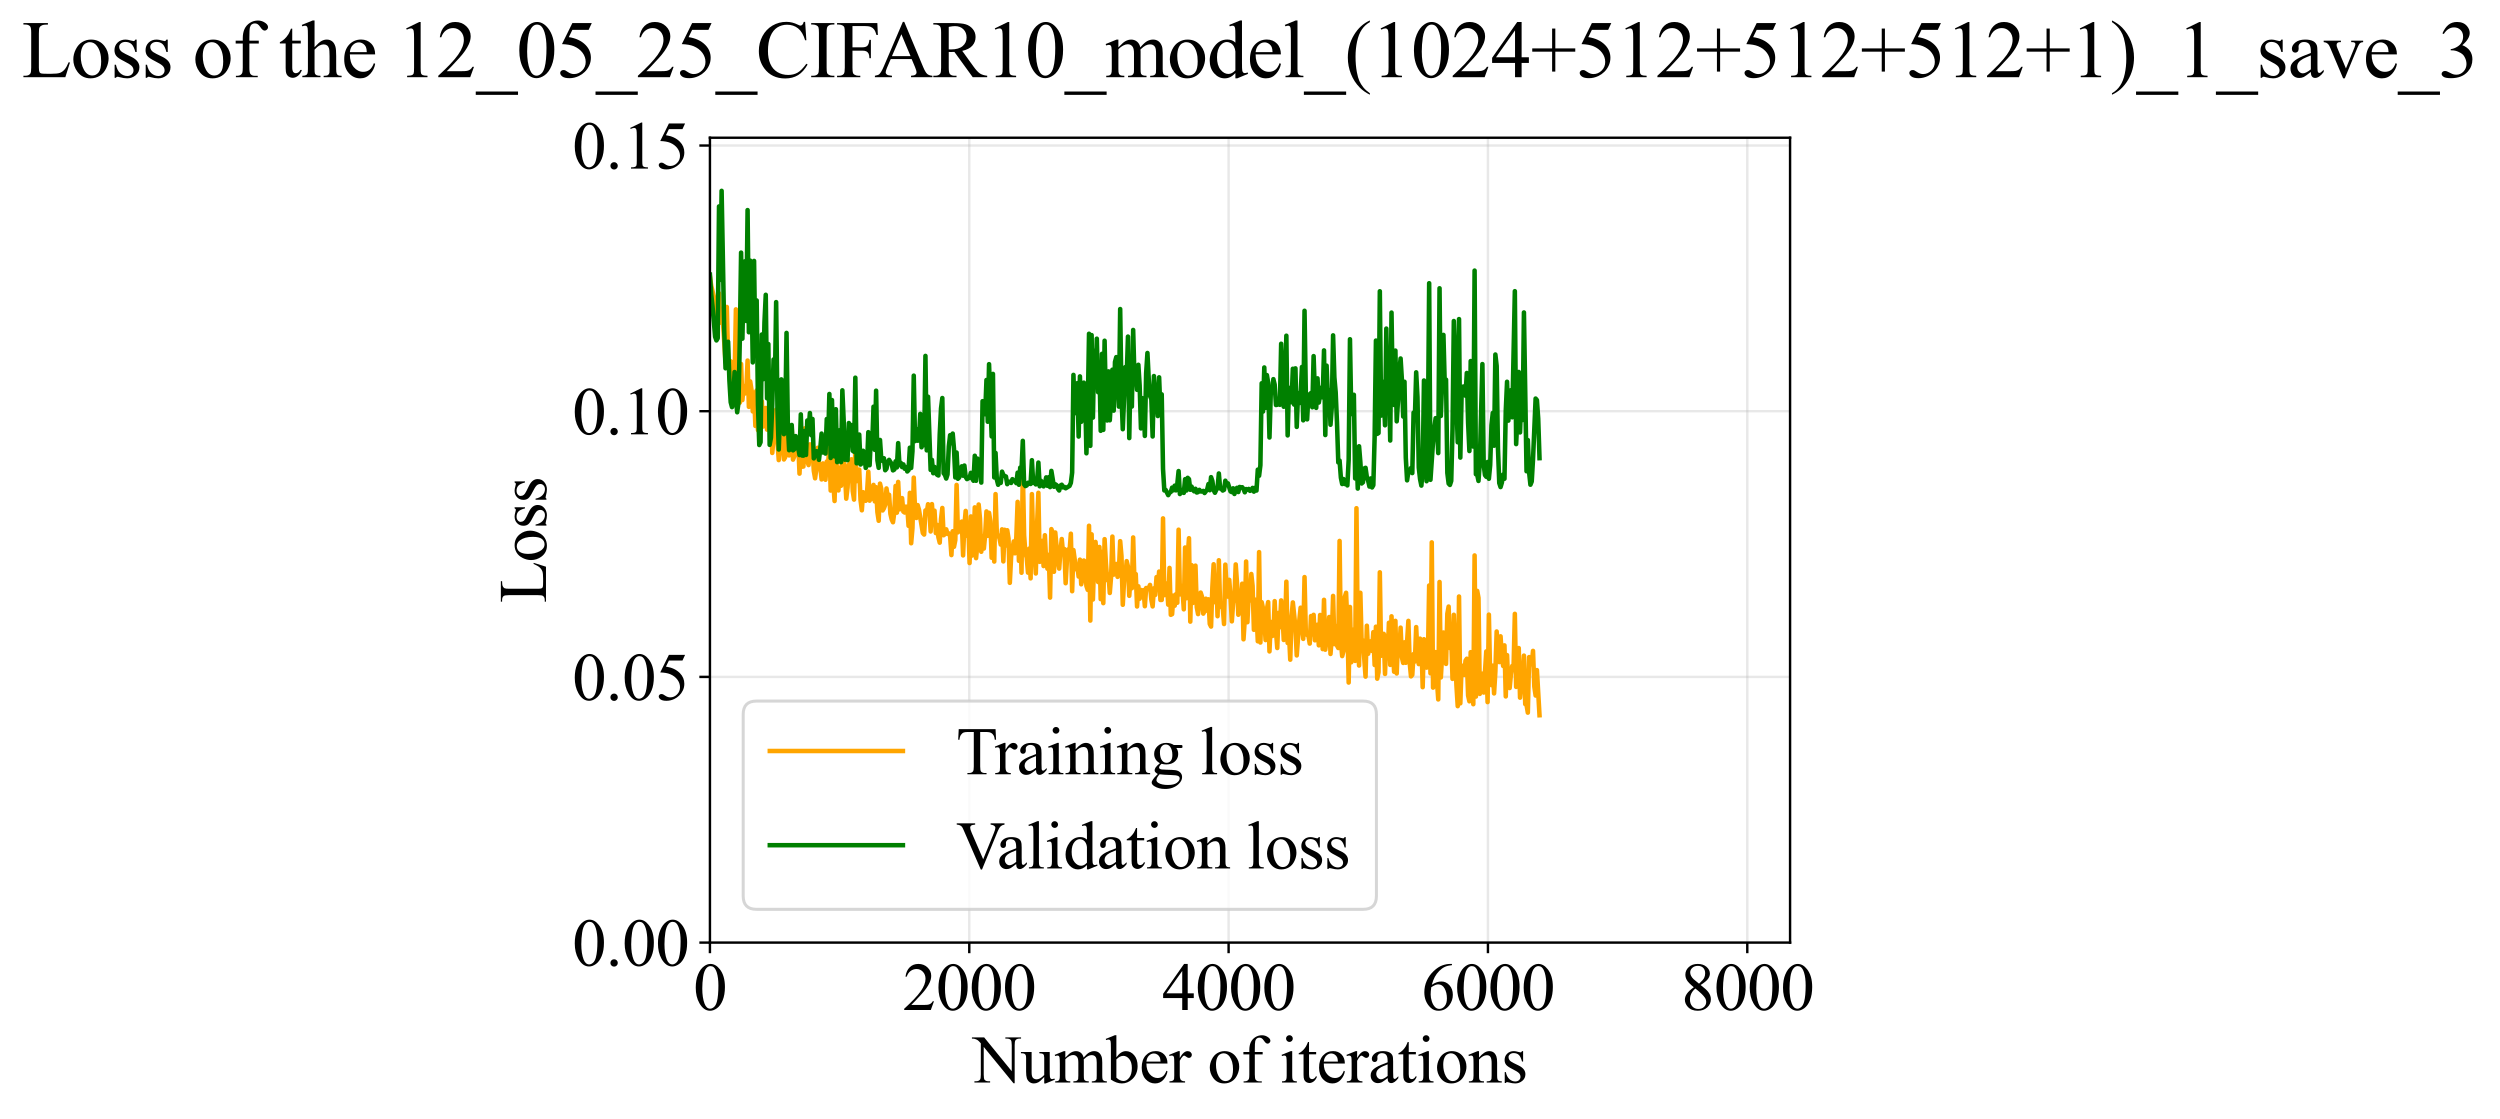 <?xml version="1.0" encoding="utf-8" standalone="no"?>
<!DOCTYPE svg PUBLIC "-//W3C//DTD SVG 1.1//EN"
  "http://www.w3.org/Graphics/SVG/1.1/DTD/svg11.dtd">
<svg xmlns:xlink="http://www.w3.org/1999/xlink" width="826.559pt" height="369.808pt" viewBox="0 0 826.559 369.808" xmlns="http://www.w3.org/2000/svg" version="1.1">
 <defs>
  <style type="text/css">*{stroke-linejoin: round; stroke-linecap: butt}</style>
 </defs>
 <g id="figure_1">
  <g id="patch_1">
   <path d="M -0 369.808 
L 826.559 369.808 
L 826.559 0 
L -0 0 
z
" style="fill: #ffffff"/>
  </g>
  <g id="axes_1">
   <g id="patch_2">
    <path d="M 234.719 311.644 
L 591.839 311.644 
L 591.839 45.532 
L 234.719 45.532 
z
" style="fill: #ffffff"/>
   </g>
   <g id="matplotlib.axis_1">
    <g id="xtick_1">
     <g id="line2d_1">
      <path d="M 234.719 311.644 
L 234.719 45.532 
" clip-path="url(#p907ead22ab)" style="fill: none; stroke: #b0b0b0; stroke-opacity: 0.3; stroke-width: 0.8; stroke-linecap: square"/>
     </g>
     <g id="line2d_2">
      <defs>
       <path id="m0847c64215" d="M 0 0 
L 0 3.5 
" style="stroke: #000000; stroke-width: 0.8"/>
      </defs>
      <g>
       <use xlink:href="#m0847c64215" x="234.719" y="311.644" style="stroke: #000000; stroke-width: 0.8"/>
      </g>
     </g>
     <g id="text_1">
      <!-- 0 -->
      <g transform="translate(229.219 333.92) scale(0.22 -0.22)">
       <defs>
        <path id="TimesNewRomanPSMT-30" d="M 231 2094 
Q 231 2819 450 3342 
Q 669 3866 1031 4122 
Q 1313 4325 1613 4325 
Q 2100 4325 2488 3828 
Q 2972 3213 2972 2159 
Q 2972 1422 2759 906 
Q 2547 391 2217 158 
Q 1888 -75 1581 -75 
Q 975 -75 572 641 
Q 231 1244 231 2094 
z
M 844 2016 
Q 844 1141 1059 588 
Q 1238 122 1591 122 
Q 1759 122 1940 273 
Q 2122 425 2216 781 
Q 2359 1319 2359 2297 
Q 2359 3022 2209 3506 
Q 2097 3866 1919 4016 
Q 1791 4119 1609 4119 
Q 1397 4119 1231 3928 
Q 1006 3669 925 3112 
Q 844 2556 844 2016 
z
" transform="scale(0.016)"/>
       </defs>
       <use xlink:href="#TimesNewRomanPSMT-30"/>
      </g>
     </g>
    </g>
    <g id="xtick_2">
     <g id="line2d_3">
      <path d="M 320.463 311.644 
L 320.463 45.532 
" clip-path="url(#p907ead22ab)" style="fill: none; stroke: #b0b0b0; stroke-opacity: 0.3; stroke-width: 0.8; stroke-linecap: square"/>
     </g>
     <g id="line2d_4">
      <g>
       <use xlink:href="#m0847c64215" x="320.463" y="311.644" style="stroke: #000000; stroke-width: 0.8"/>
      </g>
     </g>
     <g id="text_2">
      <!-- 2000 -->
      <g transform="translate(298.463 333.92) scale(0.22 -0.22)">
       <defs>
        <path id="TimesNewRomanPSMT-32" d="M 2934 816 
L 2638 0 
L 138 0 
L 138 116 
Q 1241 1122 1691 1759 
Q 2141 2397 2141 2925 
Q 2141 3328 1894 3587 
Q 1647 3847 1303 3847 
Q 991 3847 742 3664 
Q 494 3481 375 3128 
L 259 3128 
Q 338 3706 661 4015 
Q 984 4325 1469 4325 
Q 1984 4325 2329 3994 
Q 2675 3663 2675 3213 
Q 2675 2891 2525 2569 
Q 2294 2063 1775 1497 
Q 997 647 803 472 
L 1909 472 
Q 2247 472 2383 497 
Q 2519 522 2628 598 
Q 2738 675 2819 816 
L 2934 816 
z
" transform="scale(0.016)"/>
       </defs>
       <use xlink:href="#TimesNewRomanPSMT-32"/>
       <use xlink:href="#TimesNewRomanPSMT-30" transform="translate(50 0)"/>
       <use xlink:href="#TimesNewRomanPSMT-30" transform="translate(100 0)"/>
       <use xlink:href="#TimesNewRomanPSMT-30" transform="translate(150 0)"/>
      </g>
     </g>
    </g>
    <g id="xtick_3">
     <g id="line2d_5">
      <path d="M 406.206 311.644 
L 406.206 45.532 
" clip-path="url(#p907ead22ab)" style="fill: none; stroke: #b0b0b0; stroke-opacity: 0.3; stroke-width: 0.8; stroke-linecap: square"/>
     </g>
     <g id="line2d_6">
      <g>
       <use xlink:href="#m0847c64215" x="406.206" y="311.644" style="stroke: #000000; stroke-width: 0.8"/>
      </g>
     </g>
     <g id="text_3">
      <!-- 4000 -->
      <g transform="translate(384.206 333.92) scale(0.22 -0.22)">
       <defs>
        <path id="TimesNewRomanPSMT-34" d="M 2978 1563 
L 2978 1119 
L 2409 1119 
L 2409 0 
L 1894 0 
L 1894 1119 
L 100 1119 
L 100 1519 
L 2066 4325 
L 2409 4325 
L 2409 1563 
L 2978 1563 
z
M 1894 1563 
L 1894 3666 
L 406 1563 
L 1894 1563 
z
" transform="scale(0.016)"/>
       </defs>
       <use xlink:href="#TimesNewRomanPSMT-34"/>
       <use xlink:href="#TimesNewRomanPSMT-30" transform="translate(50 0)"/>
       <use xlink:href="#TimesNewRomanPSMT-30" transform="translate(100 0)"/>
       <use xlink:href="#TimesNewRomanPSMT-30" transform="translate(150 0)"/>
      </g>
     </g>
    </g>
    <g id="xtick_4">
     <g id="line2d_7">
      <path d="M 491.949 311.644 
L 491.949 45.532 
" clip-path="url(#p907ead22ab)" style="fill: none; stroke: #b0b0b0; stroke-opacity: 0.3; stroke-width: 0.8; stroke-linecap: square"/>
     </g>
     <g id="line2d_8">
      <g>
       <use xlink:href="#m0847c64215" x="491.949" y="311.644" style="stroke: #000000; stroke-width: 0.8"/>
      </g>
     </g>
     <g id="text_4">
      <!-- 6000 -->
      <g transform="translate(469.949 333.92) scale(0.22 -0.22)">
       <defs>
        <path id="TimesNewRomanPSMT-36" d="M 2869 4325 
L 2869 4209 
Q 2456 4169 2195 4045 
Q 1934 3922 1679 3669 
Q 1425 3416 1258 3105 
Q 1091 2794 978 2366 
Q 1428 2675 1881 2675 
Q 2316 2675 2634 2325 
Q 2953 1975 2953 1425 
Q 2953 894 2631 456 
Q 2244 -75 1606 -75 
Q 1172 -75 869 213 
Q 275 772 275 1663 
Q 275 2231 503 2743 
Q 731 3256 1154 3653 
Q 1578 4050 1965 4187 
Q 2353 4325 2688 4325 
L 2869 4325 
z
M 925 2138 
Q 869 1716 869 1456 
Q 869 1156 980 804 
Q 1091 453 1309 247 
Q 1469 100 1697 100 
Q 1969 100 2183 356 
Q 2397 613 2397 1088 
Q 2397 1622 2184 2012 
Q 1972 2403 1581 2403 
Q 1463 2403 1327 2353 
Q 1191 2303 925 2138 
z
" transform="scale(0.016)"/>
       </defs>
       <use xlink:href="#TimesNewRomanPSMT-36"/>
       <use xlink:href="#TimesNewRomanPSMT-30" transform="translate(50 0)"/>
       <use xlink:href="#TimesNewRomanPSMT-30" transform="translate(100 0)"/>
       <use xlink:href="#TimesNewRomanPSMT-30" transform="translate(150 0)"/>
      </g>
     </g>
    </g>
    <g id="xtick_5">
     <g id="line2d_9">
      <path d="M 577.692 311.644 
L 577.692 45.532 
" clip-path="url(#p907ead22ab)" style="fill: none; stroke: #b0b0b0; stroke-opacity: 0.3; stroke-width: 0.8; stroke-linecap: square"/>
     </g>
     <g id="line2d_10">
      <g>
       <use xlink:href="#m0847c64215" x="577.692" y="311.644" style="stroke: #000000; stroke-width: 0.8"/>
      </g>
     </g>
     <g id="text_5">
      <!-- 8000 -->
      <g transform="translate(555.692 333.92) scale(0.22 -0.22)">
       <defs>
        <path id="TimesNewRomanPSMT-38" d="M 1228 2134 
Q 725 2547 579 2797 
Q 434 3047 434 3316 
Q 434 3728 753 4026 
Q 1072 4325 1600 4325 
Q 2113 4325 2425 4047 
Q 2738 3769 2738 3413 
Q 2738 3175 2569 2928 
Q 2400 2681 1866 2347 
Q 2416 1922 2594 1678 
Q 2831 1359 2831 1006 
Q 2831 559 2490 242 
Q 2150 -75 1597 -75 
Q 994 -75 656 303 
Q 388 606 388 966 
Q 388 1247 577 1523 
Q 766 1800 1228 2134 
z
M 1719 2469 
Q 2094 2806 2194 3001 
Q 2294 3197 2294 3444 
Q 2294 3772 2109 3958 
Q 1925 4144 1606 4144 
Q 1288 4144 1088 3959 
Q 888 3775 888 3528 
Q 888 3366 970 3203 
Q 1053 3041 1206 2894 
L 1719 2469 
z
M 1375 2016 
Q 1116 1797 991 1539 
Q 866 1281 866 981 
Q 866 578 1086 336 
Q 1306 94 1647 94 
Q 1984 94 2187 284 
Q 2391 475 2391 747 
Q 2391 972 2272 1150 
Q 2050 1481 1375 2016 
z
" transform="scale(0.016)"/>
       </defs>
       <use xlink:href="#TimesNewRomanPSMT-38"/>
       <use xlink:href="#TimesNewRomanPSMT-30" transform="translate(50 0)"/>
       <use xlink:href="#TimesNewRomanPSMT-30" transform="translate(100 0)"/>
       <use xlink:href="#TimesNewRomanPSMT-30" transform="translate(150 0)"/>
      </g>
     </g>
    </g>
    <g id="text_6">
     <!-- Number of iterations -->
     <g transform="translate(321.637 357.902) scale(0.22 -0.22)">
      <defs>
       <path id="TimesNewRomanPSMT-4e" d="M -84 4238 
L 1066 4238 
L 3656 1059 
L 3656 3503 
Q 3656 3894 3569 3991 
Q 3453 4122 3203 4122 
L 3056 4122 
L 3056 4238 
L 4531 4238 
L 4531 4122 
L 4381 4122 
Q 4113 4122 4000 3959 
Q 3931 3859 3931 3503 
L 3931 -69 
L 3819 -69 
L 1025 3344 
L 1025 734 
Q 1025 344 1109 247 
Q 1228 116 1475 116 
L 1625 116 
L 1625 0 
L 150 0 
L 150 116 
L 297 116 
Q 569 116 681 278 
Q 750 378 750 734 
L 750 3681 
Q 566 3897 470 3965 
Q 375 4034 191 4094 
Q 100 4122 -84 4122 
L -84 4238 
z
" transform="scale(0.016)"/>
       <path id="TimesNewRomanPSMT-75" d="M 2709 2863 
L 2709 1128 
Q 2709 631 2732 520 
Q 2756 409 2807 365 
Q 2859 322 2928 322 
Q 3025 322 3147 375 
L 3191 266 
L 2334 -88 
L 2194 -88 
L 2194 519 
Q 1825 119 1631 15 
Q 1438 -88 1222 -88 
Q 981 -88 804 51 
Q 628 191 559 409 
Q 491 628 491 1028 
L 491 2306 
Q 491 2509 447 2587 
Q 403 2666 317 2708 
Q 231 2750 6 2747 
L 6 2863 
L 1009 2863 
L 1009 947 
Q 1009 547 1148 422 
Q 1288 297 1484 297 
Q 1619 297 1789 381 
Q 1959 466 2194 703 
L 2194 2325 
Q 2194 2569 2105 2655 
Q 2016 2741 1734 2747 
L 1734 2863 
L 2709 2863 
z
" transform="scale(0.016)"/>
       <path id="TimesNewRomanPSMT-6d" d="M 1050 2338 
Q 1363 2650 1419 2697 
Q 1559 2816 1721 2881 
Q 1884 2947 2044 2947 
Q 2313 2947 2506 2790 
Q 2700 2634 2766 2338 
Q 3088 2713 3309 2830 
Q 3531 2947 3766 2947 
Q 3994 2947 4170 2830 
Q 4347 2713 4450 2447 
Q 4519 2266 4519 1878 
L 4519 647 
Q 4519 378 4559 278 
Q 4591 209 4675 161 
Q 4759 113 4950 113 
L 4950 0 
L 3538 0 
L 3538 113 
L 3597 113 
Q 3781 113 3884 184 
Q 3956 234 3988 344 
Q 4000 397 4000 647 
L 4000 1878 
Q 4000 2228 3916 2372 
Q 3794 2572 3525 2572 
Q 3359 2572 3192 2489 
Q 3025 2406 2788 2181 
L 2781 2147 
L 2788 2013 
L 2788 647 
Q 2788 353 2820 281 
Q 2853 209 2943 161 
Q 3034 113 3253 113 
L 3253 0 
L 1806 0 
L 1806 113 
Q 2044 113 2133 169 
Q 2222 225 2256 338 
Q 2272 391 2272 647 
L 2272 1878 
Q 2272 2228 2169 2381 
Q 2031 2581 1784 2581 
Q 1616 2581 1450 2491 
Q 1191 2353 1050 2181 
L 1050 647 
Q 1050 366 1089 281 
Q 1128 197 1204 155 
Q 1281 113 1516 113 
L 1516 0 
L 100 0 
L 100 113 
Q 297 113 375 155 
Q 453 197 493 289 
Q 534 381 534 647 
L 534 1741 
Q 534 2213 506 2350 
Q 484 2453 437 2492 
Q 391 2531 309 2531 
Q 222 2531 100 2484 
L 53 2597 
L 916 2947 
L 1050 2947 
L 1050 2338 
z
" transform="scale(0.016)"/>
       <path id="TimesNewRomanPSMT-62" d="M 984 2369 
Q 1400 2947 1881 2947 
Q 2322 2947 2650 2570 
Q 2978 2194 2978 1541 
Q 2978 778 2472 313 
Q 2038 -88 1503 -88 
Q 1253 -88 995 3 
Q 738 94 469 275 
L 469 3241 
Q 469 3728 445 3840 
Q 422 3953 372 3993 
Q 322 4034 247 4034 
Q 159 4034 28 3984 
L -16 4094 
L 844 4444 
L 984 4444 
L 984 2369 
z
M 984 2169 
L 984 456 
Q 1144 300 1314 220 
Q 1484 141 1663 141 
Q 1947 141 2192 453 
Q 2438 766 2438 1363 
Q 2438 1913 2192 2208 
Q 1947 2503 1634 2503 
Q 1469 2503 1303 2419 
Q 1178 2356 984 2169 
z
" transform="scale(0.016)"/>
       <path id="TimesNewRomanPSMT-65" d="M 681 1784 
Q 678 1147 991 784 
Q 1303 422 1725 422 
Q 2006 422 2214 576 
Q 2422 731 2563 1106 
L 2659 1044 
Q 2594 616 2278 264 
Q 1963 -88 1488 -88 
Q 972 -88 605 314 
Q 238 716 238 1394 
Q 238 2128 614 2539 
Q 991 2950 1559 2950 
Q 2041 2950 2350 2633 
Q 2659 2316 2659 1784 
L 681 1784 
z
M 681 1966 
L 2006 1966 
Q 1991 2241 1941 2353 
Q 1863 2528 1708 2628 
Q 1553 2728 1384 2728 
Q 1125 2728 920 2526 
Q 716 2325 681 1966 
z
" transform="scale(0.016)"/>
       <path id="TimesNewRomanPSMT-72" d="M 1038 2947 
L 1038 2303 
Q 1397 2947 1775 2947 
Q 1947 2947 2059 2842 
Q 2172 2738 2172 2600 
Q 2172 2478 2090 2393 
Q 2009 2309 1897 2309 
Q 1788 2309 1652 2417 
Q 1516 2525 1450 2525 
Q 1394 2525 1328 2463 
Q 1188 2334 1038 2041 
L 1038 669 
Q 1038 431 1097 309 
Q 1138 225 1241 169 
Q 1344 113 1538 113 
L 1538 0 
L 72 0 
L 72 113 
Q 291 113 397 181 
Q 475 231 506 341 
Q 522 394 522 644 
L 522 1753 
Q 522 2253 501 2348 
Q 481 2444 426 2487 
Q 372 2531 291 2531 
Q 194 2531 72 2484 
L 41 2597 
L 906 2947 
L 1038 2947 
z
" transform="scale(0.016)"/>
       <path id="TimesNewRomanPSMT-20" transform="scale(0.016)"/>
       <path id="TimesNewRomanPSMT-6f" d="M 1600 2947 
Q 2250 2947 2644 2453 
Q 2978 2031 2978 1484 
Q 2978 1100 2793 706 
Q 2609 313 2286 112 
Q 1963 -88 1566 -88 
Q 919 -88 538 428 
Q 216 863 216 1403 
Q 216 1797 411 2186 
Q 606 2575 925 2761 
Q 1244 2947 1600 2947 
z
M 1503 2744 
Q 1338 2744 1170 2645 
Q 1003 2547 900 2300 
Q 797 2053 797 1666 
Q 797 1041 1045 587 
Q 1294 134 1700 134 
Q 2003 134 2200 384 
Q 2397 634 2397 1244 
Q 2397 2006 2069 2444 
Q 1847 2744 1503 2744 
z
" transform="scale(0.016)"/>
       <path id="TimesNewRomanPSMT-66" d="M 1319 2638 
L 1319 756 
Q 1319 356 1406 250 
Q 1522 113 1716 113 
L 1975 113 
L 1975 0 
L 266 0 
L 266 113 
L 394 113 
Q 519 113 622 175 
Q 725 238 764 344 
Q 803 450 803 756 
L 803 2638 
L 247 2638 
L 247 2863 
L 803 2863 
L 803 3050 
Q 803 3478 940 3775 
Q 1078 4072 1361 4255 
Q 1644 4438 1997 4438 
Q 2325 4438 2600 4225 
Q 2781 4084 2781 3909 
Q 2781 3816 2700 3733 
Q 2619 3650 2525 3650 
Q 2453 3650 2373 3701 
Q 2294 3753 2178 3923 
Q 2063 4094 1966 4153 
Q 1869 4213 1750 4213 
Q 1606 4213 1506 4136 
Q 1406 4059 1362 3898 
Q 1319 3738 1319 3069 
L 1319 2863 
L 2056 2863 
L 2056 2638 
L 1319 2638 
z
" transform="scale(0.016)"/>
       <path id="TimesNewRomanPSMT-69" d="M 928 4444 
Q 1059 4444 1151 4351 
Q 1244 4259 1244 4128 
Q 1244 3997 1151 3903 
Q 1059 3809 928 3809 
Q 797 3809 703 3903 
Q 609 3997 609 4128 
Q 609 4259 701 4351 
Q 794 4444 928 4444 
z
M 1188 2947 
L 1188 647 
Q 1188 378 1227 289 
Q 1266 200 1342 156 
Q 1419 113 1622 113 
L 1622 0 
L 231 0 
L 231 113 
Q 441 113 512 153 
Q 584 194 626 287 
Q 669 381 669 647 
L 669 1750 
Q 669 2216 641 2353 
Q 619 2453 572 2492 
Q 525 2531 444 2531 
Q 356 2531 231 2484 
L 188 2597 
L 1050 2947 
L 1188 2947 
z
" transform="scale(0.016)"/>
       <path id="TimesNewRomanPSMT-74" d="M 1031 3803 
L 1031 2863 
L 1700 2863 
L 1700 2644 
L 1031 2644 
L 1031 788 
Q 1031 509 1111 412 
Q 1191 316 1316 316 
Q 1419 316 1516 380 
Q 1613 444 1666 569 
L 1788 569 
Q 1678 263 1478 108 
Q 1278 -47 1066 -47 
Q 922 -47 784 33 
Q 647 113 581 261 
Q 516 409 516 719 
L 516 2644 
L 63 2644 
L 63 2747 
Q 234 2816 414 2980 
Q 594 3144 734 3369 
Q 806 3488 934 3803 
L 1031 3803 
z
" transform="scale(0.016)"/>
       <path id="TimesNewRomanPSMT-61" d="M 1822 413 
Q 1381 72 1269 19 
Q 1100 -59 909 -59 
Q 613 -59 420 144 
Q 228 347 228 678 
Q 228 888 322 1041 
Q 450 1253 767 1440 
Q 1084 1628 1822 1897 
L 1822 2009 
Q 1822 2438 1686 2597 
Q 1550 2756 1291 2756 
Q 1094 2756 978 2650 
Q 859 2544 859 2406 
L 866 2225 
Q 866 2081 792 2003 
Q 719 1925 600 1925 
Q 484 1925 411 2006 
Q 338 2088 338 2228 
Q 338 2497 613 2722 
Q 888 2947 1384 2947 
Q 1766 2947 2009 2819 
Q 2194 2722 2281 2516 
Q 2338 2381 2338 1966 
L 2338 994 
Q 2338 584 2353 492 
Q 2369 400 2405 369 
Q 2441 338 2488 338 
Q 2538 338 2575 359 
Q 2641 400 2828 588 
L 2828 413 
Q 2478 -56 2159 -56 
Q 2006 -56 1915 50 
Q 1825 156 1822 413 
z
M 1822 616 
L 1822 1706 
Q 1350 1519 1213 1441 
Q 966 1303 859 1153 
Q 753 1003 753 825 
Q 753 600 887 451 
Q 1022 303 1197 303 
Q 1434 303 1822 616 
z
" transform="scale(0.016)"/>
       <path id="TimesNewRomanPSMT-6e" d="M 1034 2341 
Q 1538 2947 1994 2947 
Q 2228 2947 2397 2830 
Q 2566 2713 2666 2444 
Q 2734 2256 2734 1869 
L 2734 647 
Q 2734 375 2778 278 
Q 2813 200 2889 156 
Q 2966 113 3172 113 
L 3172 0 
L 1756 0 
L 1756 113 
L 1816 113 
Q 2016 113 2095 173 
Q 2175 234 2206 353 
Q 2219 400 2219 647 
L 2219 1819 
Q 2219 2209 2117 2386 
Q 2016 2563 1775 2563 
Q 1403 2563 1034 2156 
L 1034 647 
Q 1034 356 1069 288 
Q 1113 197 1189 155 
Q 1266 113 1500 113 
L 1500 0 
L 84 0 
L 84 113 
L 147 113 
Q 366 113 442 223 
Q 519 334 519 647 
L 519 1709 
Q 519 2225 495 2337 
Q 472 2450 423 2490 
Q 375 2531 294 2531 
Q 206 2531 84 2484 
L 38 2597 
L 900 2947 
L 1034 2947 
L 1034 2341 
z
" transform="scale(0.016)"/>
       <path id="TimesNewRomanPSMT-73" d="M 2050 2947 
L 2050 1972 
L 1947 1972 
Q 1828 2431 1642 2597 
Q 1456 2763 1169 2763 
Q 950 2763 815 2647 
Q 681 2531 681 2391 
Q 681 2216 781 2091 
Q 878 1963 1175 1819 
L 1631 1597 
Q 2266 1288 2266 781 
Q 2266 391 1970 151 
Q 1675 -88 1309 -88 
Q 1047 -88 709 6 
Q 606 38 541 38 
Q 469 38 428 -44 
L 325 -44 
L 325 978 
L 428 978 
Q 516 541 762 319 
Q 1009 97 1316 97 
Q 1531 97 1667 223 
Q 1803 350 1803 528 
Q 1803 744 1651 891 
Q 1500 1038 1047 1263 
Q 594 1488 453 1669 
Q 313 1847 313 2119 
Q 313 2472 555 2709 
Q 797 2947 1181 2947 
Q 1350 2947 1591 2875 
Q 1750 2828 1803 2828 
Q 1853 2828 1881 2850 
Q 1909 2872 1947 2947 
L 2050 2947 
z
" transform="scale(0.016)"/>
      </defs>
      <use xlink:href="#TimesNewRomanPSMT-4e"/>
      <use xlink:href="#TimesNewRomanPSMT-75" transform="translate(72.217 0)"/>
      <use xlink:href="#TimesNewRomanPSMT-6d" transform="translate(122.217 0)"/>
      <use xlink:href="#TimesNewRomanPSMT-62" transform="translate(200 0)"/>
      <use xlink:href="#TimesNewRomanPSMT-65" transform="translate(250 0)"/>
      <use xlink:href="#TimesNewRomanPSMT-72" transform="translate(294.385 0)"/>
      <use xlink:href="#TimesNewRomanPSMT-20" transform="translate(327.686 0)"/>
      <use xlink:href="#TimesNewRomanPSMT-6f" transform="translate(352.686 0)"/>
      <use xlink:href="#TimesNewRomanPSMT-66" transform="translate(402.686 0)"/>
      <use xlink:href="#TimesNewRomanPSMT-20" transform="translate(435.986 0)"/>
      <use xlink:href="#TimesNewRomanPSMT-69" transform="translate(460.986 0)"/>
      <use xlink:href="#TimesNewRomanPSMT-74" transform="translate(488.77 0)"/>
      <use xlink:href="#TimesNewRomanPSMT-65" transform="translate(516.553 0)"/>
      <use xlink:href="#TimesNewRomanPSMT-72" transform="translate(560.938 0)"/>
      <use xlink:href="#TimesNewRomanPSMT-61" transform="translate(594.238 0)"/>
      <use xlink:href="#TimesNewRomanPSMT-74" transform="translate(638.623 0)"/>
      <use xlink:href="#TimesNewRomanPSMT-69" transform="translate(666.406 0)"/>
      <use xlink:href="#TimesNewRomanPSMT-6f" transform="translate(694.189 0)"/>
      <use xlink:href="#TimesNewRomanPSMT-6e" transform="translate(744.189 0)"/>
      <use xlink:href="#TimesNewRomanPSMT-73" transform="translate(794.189 0)"/>
     </g>
    </g>
   </g>
   <g id="matplotlib.axis_2">
    <g id="ytick_1">
     <g id="line2d_11">
      <path d="M 234.719 311.644 
L 591.839 311.644 
" clip-path="url(#p907ead22ab)" style="fill: none; stroke: #b0b0b0; stroke-opacity: 0.3; stroke-width: 0.8; stroke-linecap: square"/>
     </g>
     <g id="line2d_12">
      <defs>
       <path id="m950ed25979" d="M 0 0 
L -3.5 0 
" style="stroke: #000000; stroke-width: 0.8"/>
      </defs>
      <g>
       <use xlink:href="#m950ed25979" x="234.719" y="311.644" style="stroke: #000000; stroke-width: 0.8"/>
      </g>
     </g>
     <g id="text_7">
      <!-- 0.00 -->
      <g transform="translate(189.219 319.282) scale(0.22 -0.22)">
       <defs>
        <path id="TimesNewRomanPSMT-2e" d="M 800 606 
Q 947 606 1047 504 
Q 1147 403 1147 259 
Q 1147 116 1045 14 
Q 944 -88 800 -88 
Q 656 -88 554 14 
Q 453 116 453 259 
Q 453 406 554 506 
Q 656 606 800 606 
z
" transform="scale(0.016)"/>
       </defs>
       <use xlink:href="#TimesNewRomanPSMT-30"/>
       <use xlink:href="#TimesNewRomanPSMT-2e" transform="translate(50 0)"/>
       <use xlink:href="#TimesNewRomanPSMT-30" transform="translate(75 0)"/>
       <use xlink:href="#TimesNewRomanPSMT-30" transform="translate(125 0)"/>
      </g>
     </g>
    </g>
    <g id="ytick_2">
     <g id="line2d_13">
      <path d="M 234.719 223.799 
L 591.839 223.799 
" clip-path="url(#p907ead22ab)" style="fill: none; stroke: #b0b0b0; stroke-opacity: 0.3; stroke-width: 0.8; stroke-linecap: square"/>
     </g>
     <g id="line2d_14">
      <g>
       <use xlink:href="#m950ed25979" x="234.719" y="223.799" style="stroke: #000000; stroke-width: 0.8"/>
      </g>
     </g>
     <g id="text_8">
      <!-- 0.05 -->
      <g transform="translate(189.219 231.437) scale(0.22 -0.22)">
       <defs>
        <path id="TimesNewRomanPSMT-35" d="M 2778 4238 
L 2534 3706 
L 1259 3706 
L 981 3138 
Q 1809 3016 2294 2522 
Q 2709 2097 2709 1522 
Q 2709 1188 2573 903 
Q 2438 619 2231 419 
Q 2025 219 1772 97 
Q 1413 -75 1034 -75 
Q 653 -75 479 54 
Q 306 184 306 341 
Q 306 428 378 495 
Q 450 563 559 563 
Q 641 563 702 538 
Q 763 513 909 409 
Q 1144 247 1384 247 
Q 1750 247 2026 523 
Q 2303 800 2303 1197 
Q 2303 1581 2056 1914 
Q 1809 2247 1375 2428 
Q 1034 2569 447 2591 
L 1259 4238 
L 2778 4238 
z
" transform="scale(0.016)"/>
       </defs>
       <use xlink:href="#TimesNewRomanPSMT-30"/>
       <use xlink:href="#TimesNewRomanPSMT-2e" transform="translate(50 0)"/>
       <use xlink:href="#TimesNewRomanPSMT-30" transform="translate(75 0)"/>
       <use xlink:href="#TimesNewRomanPSMT-35" transform="translate(125 0)"/>
      </g>
     </g>
    </g>
    <g id="ytick_3">
     <g id="line2d_15">
      <path d="M 234.719 135.954 
L 591.839 135.954 
" clip-path="url(#p907ead22ab)" style="fill: none; stroke: #b0b0b0; stroke-opacity: 0.3; stroke-width: 0.8; stroke-linecap: square"/>
     </g>
     <g id="line2d_16">
      <g>
       <use xlink:href="#m950ed25979" x="234.719" y="135.954" style="stroke: #000000; stroke-width: 0.8"/>
      </g>
     </g>
     <g id="text_9">
      <!-- 0.10 -->
      <g transform="translate(189.219 143.592) scale(0.22 -0.22)">
       <defs>
        <path id="TimesNewRomanPSMT-31" d="M 750 3822 
L 1781 4325 
L 1884 4325 
L 1884 747 
Q 1884 391 1914 303 
Q 1944 216 2037 169 
Q 2131 122 2419 116 
L 2419 0 
L 825 0 
L 825 116 
Q 1125 122 1212 167 
Q 1300 213 1334 289 
Q 1369 366 1369 747 
L 1369 3034 
Q 1369 3497 1338 3628 
Q 1316 3728 1258 3775 
Q 1200 3822 1119 3822 
Q 1003 3822 797 3725 
L 750 3822 
z
" transform="scale(0.016)"/>
       </defs>
       <use xlink:href="#TimesNewRomanPSMT-30"/>
       <use xlink:href="#TimesNewRomanPSMT-2e" transform="translate(50 0)"/>
       <use xlink:href="#TimesNewRomanPSMT-31" transform="translate(75 0)"/>
       <use xlink:href="#TimesNewRomanPSMT-30" transform="translate(125 0)"/>
      </g>
     </g>
    </g>
    <g id="ytick_4">
     <g id="line2d_17">
      <path d="M 234.719 48.109 
L 591.839 48.109 
" clip-path="url(#p907ead22ab)" style="fill: none; stroke: #b0b0b0; stroke-opacity: 0.3; stroke-width: 0.8; stroke-linecap: square"/>
     </g>
     <g id="line2d_18">
      <g>
       <use xlink:href="#m950ed25979" x="234.719" y="48.109" style="stroke: #000000; stroke-width: 0.8"/>
      </g>
     </g>
     <g id="text_10">
      <!-- 0.15 -->
      <g transform="translate(189.219 55.747) scale(0.22 -0.22)">
       <use xlink:href="#TimesNewRomanPSMT-30"/>
       <use xlink:href="#TimesNewRomanPSMT-2e" transform="translate(50 0)"/>
       <use xlink:href="#TimesNewRomanPSMT-31" transform="translate(75 0)"/>
       <use xlink:href="#TimesNewRomanPSMT-35" transform="translate(125 0)"/>
      </g>
     </g>
    </g>
    <g id="text_11">
     <!-- Loss -->
     <g transform="translate(180.513 199.369) rotate(-90) scale(0.22 -0.22)">
      <defs>
       <path id="TimesNewRomanPSMT-4c" d="M 3669 1172 
L 3772 1150 
L 3409 0 
L 128 0 
L 128 116 
L 288 116 
Q 556 116 672 291 
Q 738 391 738 753 
L 738 3488 
Q 738 3884 650 3984 
Q 528 4122 288 4122 
L 128 4122 
L 128 4238 
L 2047 4238 
L 2047 4122 
Q 1709 4125 1573 4059 
Q 1438 3994 1388 3894 
Q 1338 3794 1338 3416 
L 1338 753 
Q 1338 494 1388 397 
Q 1425 331 1503 300 
Q 1581 269 1991 269 
L 2300 269 
Q 2788 269 2984 341 
Q 3181 413 3343 595 
Q 3506 778 3669 1172 
z
" transform="scale(0.016)"/>
      </defs>
      <use xlink:href="#TimesNewRomanPSMT-4c"/>
      <use xlink:href="#TimesNewRomanPSMT-6f" transform="translate(61.084 0)"/>
      <use xlink:href="#TimesNewRomanPSMT-73" transform="translate(111.084 0)"/>
      <use xlink:href="#TimesNewRomanPSMT-73" transform="translate(150 0)"/>
     </g>
    </g>
   </g>
   <g id="line2d_19">
    <path d="M 234.719 91.429 
L 235.149 94.511 
L 236.007 98.059 
L 236.436 103.217 
L 236.866 106.573 
L 237.295 106.766 
L 237.724 96.977 
L 238.153 106.692 
L 238.583 102.091 
L 239.012 106.254 
L 239.87 119.742 
L 240.299 101.485 
L 240.729 118.734 
L 241.158 120.28 
L 241.587 119.46 
L 242.446 126.546 
L 242.875 125.729 
L 243.304 102.286 
L 243.733 123.882 
L 244.163 126.798 
L 244.592 133.126 
L 245.021 120.34 
L 245.45 132.276 
L 245.879 127.639 
L 246.309 130.099 
L 246.738 129.172 
L 247.167 119.209 
L 247.596 134.507 
L 248.026 126.101 
L 248.455 128.858 
L 248.884 136.021 
L 249.313 129.762 
L 249.743 140.818 
L 250.172 129.091 
L 250.601 142.201 
L 251.03 142.587 
L 251.459 139.196 
L 251.889 132.685 
L 252.318 141.022 
L 252.747 139.634 
L 253.176 134.889 
L 253.606 142.049 
L 254.035 136.254 
L 254.464 139.452 
L 254.893 135.745 
L 255.323 149.747 
L 256.61 135.448 
L 257.039 145.789 
L 257.469 152.116 
L 257.898 145.298 
L 258.327 141.992 
L 258.756 145.643 
L 259.186 151.907 
L 259.615 151.158 
L 260.044 139.796 
L 260.473 147.071 
L 260.903 150.567 
L 261.332 147.844 
L 261.761 141.671 
L 262.19 151.972 
L 262.619 150.814 
L 263.049 148.024 
L 263.478 147.009 
L 263.907 146.346 
L 264.336 156.594 
L 264.766 146.629 
L 265.195 154.294 
L 265.624 154.246 
L 266.053 141.63 
L 266.912 152.512 
L 267.341 153.759 
L 267.77 146.913 
L 268.199 149.815 
L 268.629 148.145 
L 269.058 155.683 
L 269.487 158.14 
L 269.916 154.91 
L 270.346 148.051 
L 270.775 154.267 
L 271.204 154.491 
L 271.633 158.509 
L 272.063 153.221 
L 272.492 157.39 
L 272.921 158.619 
L 273.35 152.595 
L 273.779 153.647 
L 274.209 147.261 
L 274.638 162.188 
L 275.067 140.051 
L 275.496 159.501 
L 275.926 165.647 
L 276.355 149.922 
L 277.213 162.149 
L 277.643 154.653 
L 278.072 160.607 
L 278.501 147.911 
L 278.93 150.706 
L 279.359 156.361 
L 279.789 164.872 
L 280.218 161.22 
L 280.647 153.627 
L 281.076 153.065 
L 281.506 151.851 
L 281.935 162.362 
L 282.364 165.179 
L 282.793 148.328 
L 283.223 159.072 
L 283.652 158.886 
L 284.081 155.263 
L 284.51 165.321 
L 284.939 168.721 
L 285.369 162.74 
L 285.798 164.957 
L 286.227 165.572 
L 286.656 162.974 
L 287.086 155.968 
L 287.515 165.531 
L 287.944 164.063 
L 288.373 164.885 
L 288.803 160.317 
L 289.232 165.771 
L 289.661 161.093 
L 290.09 169.344 
L 290.519 172.183 
L 290.949 159.895 
L 291.378 161.686 
L 291.807 168.768 
L 292.236 168.073 
L 292.666 166.903 
L 293.095 161.499 
L 293.524 164.424 
L 293.953 163.578 
L 294.383 169.861 
L 294.812 171.737 
L 295.241 172.665 
L 295.67 169.519 
L 296.099 160.671 
L 296.529 169.498 
L 296.958 159.339 
L 297.387 168.412 
L 297.816 168.247 
L 298.246 164.682 
L 298.675 169.155 
L 299.104 169.457 
L 299.533 167.501 
L 299.963 167.659 
L 300.392 173.85 
L 300.821 162.948 
L 301.25 179.611 
L 301.679 174.613 
L 302.109 157.915 
L 302.538 168.606 
L 302.967 171.253 
L 303.396 166.995 
L 303.826 168.492 
L 305.113 176.255 
L 305.543 176.733 
L 305.972 168.763 
L 306.401 169.465 
L 306.83 166.712 
L 307.259 168.407 
L 307.689 175.714 
L 308.118 166.676 
L 308.547 172.943 
L 308.976 168.843 
L 309.406 176.252 
L 309.835 173.537 
L 310.264 177.669 
L 310.693 179.419 
L 311.123 171.623 
L 311.552 167.952 
L 311.981 176.961 
L 312.41 176.601 
L 312.839 175.014 
L 313.269 176.497 
L 313.698 176.344 
L 314.127 177.268 
L 314.556 183.519 
L 314.986 175.643 
L 315.415 180.78 
L 315.844 178.587 
L 316.273 160.331 
L 316.703 176.006 
L 317.132 174.816 
L 317.561 174.333 
L 317.99 172.451 
L 318.419 183.629 
L 318.849 173.691 
L 319.278 168.917 
L 319.707 177.16 
L 320.136 173.054 
L 320.566 186.154 
L 320.995 170.749 
L 321.424 183.674 
L 321.853 181.467 
L 322.283 167.748 
L 322.712 184.536 
L 323.141 180.076 
L 323.57 166.806 
L 323.999 171.381 
L 324.429 182.423 
L 324.858 177.292 
L 325.287 181.36 
L 325.716 176.911 
L 326.146 169.087 
L 326.575 177.147 
L 327.004 169.553 
L 327.433 172.359 
L 327.863 184.401 
L 328.292 174.497 
L 328.721 185.658 
L 329.15 163.362 
L 329.579 176.503 
L 330.438 177.867 
L 330.867 180.052 
L 331.296 175.015 
L 331.726 185.609 
L 332.155 175.164 
L 332.584 180.376 
L 333.013 175.311 
L 333.443 178.119 
L 333.872 192.695 
L 334.301 184.05 
L 335.159 179.015 
L 335.589 182.927 
L 336.018 177.561 
L 336.447 165.927 
L 336.876 185.43 
L 337.306 171.016 
L 337.735 189.359 
L 338.164 155.256 
L 338.593 176.906 
L 339.023 182.967 
L 339.452 184.369 
L 339.881 189.331 
L 340.31 181.369 
L 340.739 191.219 
L 341.169 163.367 
L 341.598 178.316 
L 342.027 182.709 
L 342.456 189.605 
L 342.886 173.322 
L 343.315 162.933 
L 343.744 185.762 
L 344.173 183.804 
L 344.603 178.823 
L 345.032 187.151 
L 345.461 176.961 
L 345.89 185.824 
L 346.319 188.042 
L 346.749 183.43 
L 347.178 197.586 
L 347.607 174.941 
L 348.036 176.053 
L 348.466 189.045 
L 348.895 176.05 
L 349.753 185.415 
L 350.183 188.006 
L 350.612 182.207 
L 351.041 178.211 
L 351.47 182.873 
L 351.899 181.519 
L 352.329 192.824 
L 352.758 185.156 
L 353.187 181.644 
L 353.616 182.362 
L 354.046 176.461 
L 354.475 195.472 
L 354.904 181.864 
L 355.763 188.213 
L 356.192 187.357 
L 356.621 190.613 
L 357.05 185.04 
L 357.479 193.182 
L 357.909 191.399 
L 358.338 185.322 
L 358.767 185.666 
L 359.196 193.744 
L 359.626 195.025 
L 360.055 173.825 
L 360.484 205.178 
L 360.913 176.664 
L 361.343 198.21 
L 361.772 184.817 
L 362.201 179.175 
L 362.63 183.726 
L 363.059 192.435 
L 363.489 180.846 
L 363.918 198.094 
L 364.347 182.454 
L 364.776 199.414 
L 365.206 178.262 
L 365.635 186.174 
L 366.064 191.816 
L 366.493 189.943 
L 366.923 196.048 
L 367.352 190.602 
L 367.781 177.408 
L 368.21 189.985 
L 368.639 187.05 
L 369.069 186.472 
L 369.498 190.723 
L 369.927 188.951 
L 370.356 178.919 
L 370.786 183.874 
L 371.215 199.956 
L 371.644 191.945 
L 372.073 190.559 
L 372.503 185.526 
L 372.932 187.336 
L 373.361 196.993 
L 373.79 190.841 
L 374.219 194.475 
L 374.649 177.696 
L 375.078 192.49 
L 375.507 189.796 
L 375.936 200.515 
L 376.366 193.838 
L 376.795 197.961 
L 377.224 195.052 
L 377.653 195.368 
L 378.083 195.104 
L 378.512 200.428 
L 378.941 194.41 
L 379.37 194.825 
L 379.799 194.363 
L 380.229 193.39 
L 380.658 198.244 
L 381.087 200.489 
L 381.516 194.509 
L 381.946 196.693 
L 382.375 190.812 
L 382.804 194.191 
L 383.233 188.975 
L 383.663 198.369 
L 384.092 198.352 
L 384.521 171.389 
L 384.95 196.763 
L 385.379 195.786 
L 385.809 192.906 
L 386.238 199.915 
L 386.667 187.771 
L 387.096 203.269 
L 387.526 203.047 
L 387.955 196.905 
L 388.384 200.258 
L 388.813 196.454 
L 389.243 199.286 
L 389.672 175.128 
L 390.101 196.527 
L 390.53 193.656 
L 390.959 194.983 
L 391.389 201.461 
L 391.818 181.021 
L 392.247 197.793 
L 392.676 183.819 
L 393.106 177.944 
L 393.535 205.525 
L 393.964 186.852 
L 394.393 199.349 
L 394.823 194.658 
L 395.252 187.015 
L 395.681 200.747 
L 396.11 203.035 
L 396.539 198.245 
L 396.969 195.923 
L 397.398 197.257 
L 397.827 202.879 
L 398.256 202.073 
L 398.686 197.955 
L 399.115 201.915 
L 399.544 198.148 
L 399.973 206.281 
L 400.403 207.159 
L 400.832 194.214 
L 401.261 186.561 
L 401.69 199.103 
L 402.119 190.699 
L 402.549 203.731 
L 402.978 185.234 
L 403.407 200.673 
L 403.836 199.859 
L 404.266 200.797 
L 404.695 206.314 
L 405.124 186.674 
L 405.553 194.196 
L 405.983 197.258 
L 406.412 191.703 
L 406.841 197.464 
L 407.27 205.436 
L 407.699 199.368 
L 408.129 197.532 
L 408.558 186.61 
L 408.987 192.787 
L 409.416 203.25 
L 409.846 201.665 
L 410.275 198.684 
L 410.704 192.988 
L 411.133 211.372 
L 411.563 204.609 
L 411.992 185.646 
L 412.421 205.721 
L 412.85 196.447 
L 413.279 198.567 
L 413.709 189.781 
L 414.138 193.734 
L 414.567 208.227 
L 414.996 198.253 
L 415.426 202.312 
L 415.855 212.017 
L 416.284 182.534 
L 416.713 212.431 
L 417.143 199.097 
L 417.572 201.106 
L 418.001 204.719 
L 418.43 211.621 
L 418.859 201.464 
L 419.289 199.067 
L 419.718 215.371 
L 420.147 205.613 
L 420.576 210.283 
L 421.006 210.096 
L 421.435 198.751 
L 421.864 208.658 
L 422.293 214.248 
L 422.723 202.642 
L 423.152 207.397 
L 423.581 198.511 
L 424.01 203.307 
L 424.439 211.594 
L 424.869 207.268 
L 425.298 192.317 
L 425.727 212.584 
L 426.156 209.21 
L 426.586 218.103 
L 427.015 203.852 
L 427.444 199.175 
L 428.303 207.42 
L 428.732 216.697 
L 429.59 205.047 
L 430.019 200.914 
L 430.878 211.229 
L 431.307 190.801 
L 431.736 209.366 
L 432.166 209.918 
L 432.595 210.182 
L 433.024 212.785 
L 433.453 203.686 
L 433.883 209.755 
L 434.312 203.274 
L 434.741 211.705 
L 435.599 206.546 
L 436.029 213.364 
L 436.458 203.334 
L 436.887 206.081 
L 437.316 214.614 
L 437.746 198.319 
L 438.175 214.802 
L 438.604 211.083 
L 439.033 211.724 
L 439.463 204.003 
L 439.892 216.207 
L 440.321 210.893 
L 440.75 197.028 
L 441.179 212.956 
L 441.609 206.98 
L 442.038 213.412 
L 442.467 214.248 
L 442.896 178.849 
L 443.326 212.187 
L 443.755 216.912 
L 444.184 215.293 
L 444.613 197.395 
L 445.043 195.989 
L 445.472 205.895 
L 445.901 225.665 
L 446.33 200.683 
L 446.759 218.966 
L 447.618 208.105 
L 448.047 218.506 
L 448.476 168.028 
L 448.906 210.733 
L 449.335 220.042 
L 449.764 195.993 
L 450.193 212.893 
L 450.623 211.727 
L 451.481 223.703 
L 451.91 206.883 
L 452.339 216.159 
L 452.769 213.574 
L 453.198 212.029 
L 453.627 215.208 
L 454.056 209.003 
L 454.486 219.863 
L 454.915 207.202 
L 455.344 224.386 
L 455.773 222.267 
L 456.203 189.216 
L 456.632 216.806 
L 457.061 211.939 
L 457.49 209.564 
L 457.919 222.823 
L 458.349 210.255 
L 458.778 217.64 
L 459.207 205.897 
L 459.636 219.835 
L 460.066 203.771 
L 460.495 214.455 
L 460.924 222.087 
L 461.353 205.272 
L 461.783 222.665 
L 462.212 211.343 
L 462.641 215.49 
L 463.07 207.513 
L 463.499 217.329 
L 463.929 219.178 
L 464.358 212.373 
L 464.787 219.127 
L 465.646 205.276 
L 466.075 219.051 
L 466.504 223.622 
L 466.933 223.104 
L 467.363 216.264 
L 467.792 218.71 
L 468.221 207.33 
L 468.65 216.354 
L 469.079 219.565 
L 469.509 211.161 
L 469.938 211.721 
L 470.367 227.199 
L 470.796 211.347 
L 471.226 217.586 
L 471.655 220.742 
L 472.084 218.368 
L 472.513 193.585 
L 472.943 222.614 
L 473.372 179.322 
L 473.801 227.344 
L 474.23 225.672 
L 474.659 215.608 
L 475.089 225.108 
L 475.518 231.245 
L 475.947 192.417 
L 476.376 223.974 
L 477.235 209.127 
L 477.664 218.372 
L 478.093 219.503 
L 478.523 202.925 
L 478.952 200.546 
L 479.381 214.257 
L 479.81 210.807 
L 480.239 224.452 
L 480.669 203.266 
L 481.527 226.534 
L 481.956 233.471 
L 482.386 197.221 
L 482.815 232.538 
L 483.244 220.051 
L 483.673 220.678 
L 484.103 223.128 
L 484.532 218.44 
L 484.961 217.794 
L 485.39 229.95 
L 485.819 231.87 
L 486.249 215.633 
L 486.678 222.427 
L 487.107 232.825 
L 487.536 183.645 
L 487.966 230.302 
L 488.395 195.361 
L 488.824 197.684 
L 489.253 229.419 
L 489.683 223.697 
L 490.112 222.719 
L 490.541 228.972 
L 491.399 215.379 
L 491.829 232.135 
L 492.258 203.213 
L 492.687 224.099 
L 493.116 226.518 
L 493.546 220.083 
L 493.975 229.257 
L 494.404 221.998 
L 494.833 208.793 
L 495.263 216.302 
L 495.692 218.896 
L 496.121 210.385 
L 496.55 217.174 
L 496.979 220.19 
L 497.409 213.373 
L 497.838 230.251 
L 498.267 216.601 
L 498.696 226.907 
L 499.126 227.477 
L 499.555 222.831 
L 499.984 220.17 
L 500.413 220.99 
L 500.843 202.952 
L 501.272 227.104 
L 501.701 226.013 
L 502.13 214.27 
L 502.559 230.663 
L 502.989 225.6 
L 503.418 224.93 
L 503.847 216.764 
L 504.276 232.794 
L 504.706 233.047 
L 505.135 235.617 
L 505.564 217.259 
L 505.993 219.128 
L 506.423 219.636 
L 506.852 215.2 
L 507.281 227.001 
L 507.71 229.956 
L 508.139 221.553 
L 508.998 236.475 
L 508.998 236.475 
" clip-path="url(#p907ead22ab)" style="fill: none; stroke: #ffa500; stroke-width: 1.5; stroke-linecap: square"/>
   </g>
   <g id="line2d_20">
    <path d="M 234.719 90.791 
L 235.149 97.299 
L 235.578 101.358 
L 236.436 111.335 
L 236.866 112.547 
L 237.295 111.832 
L 237.724 68.25 
L 238.153 92.542 
L 238.583 63.1 
L 239.441 109.313 
L 239.87 121.756 
L 240.299 118.564 
L 240.729 112.994 
L 241.158 125.836 
L 241.587 132.994 
L 242.016 134.608 
L 242.446 130.919 
L 242.875 123.002 
L 243.304 131.959 
L 243.733 136.306 
L 244.163 133.104 
L 244.592 112.685 
L 245.021 83.521 
L 245.45 111.97 
L 245.879 91.948 
L 246.309 86.394 
L 246.738 106.109 
L 247.167 69.461 
L 247.596 109.851 
L 248.026 86.172 
L 248.455 94.016 
L 248.884 119.82 
L 249.313 86.27 
L 249.743 117.622 
L 250.172 99.338 
L 250.601 134.003 
L 251.03 147.127 
L 251.459 146.205 
L 251.889 110.592 
L 252.318 125.38 
L 252.747 106.559 
L 253.176 97.471 
L 253.606 131.69 
L 254.035 113.755 
L 254.464 147.075 
L 254.893 144.725 
L 255.323 133.999 
L 255.752 118.866 
L 256.181 127.581 
L 256.61 99.885 
L 257.039 134.964 
L 257.469 148.618 
L 258.327 125.434 
L 258.756 132.938 
L 259.186 143.547 
L 259.615 138.288 
L 260.044 110.072 
L 260.473 140.167 
L 260.903 148.843 
L 261.332 145.42 
L 261.761 140.505 
L 262.19 148.889 
L 262.619 148.49 
L 263.049 144.184 
L 263.478 147.565 
L 263.907 148.078 
L 264.336 150.45 
L 264.766 137.001 
L 265.195 150.611 
L 265.624 150.64 
L 266.053 142.488 
L 266.483 150.409 
L 266.912 139.028 
L 267.341 142.107 
L 267.77 136.554 
L 268.199 143.881 
L 268.629 138.527 
L 269.058 151.552 
L 269.916 149.201 
L 270.346 149.262 
L 270.775 152.036 
L 271.204 148.262 
L 271.633 143.358 
L 272.063 149.611 
L 272.492 149.314 
L 272.921 149.959 
L 273.35 138.538 
L 273.779 146.63 
L 274.209 130.264 
L 274.638 151.418 
L 275.067 132.269 
L 275.496 148.264 
L 275.926 150.904 
L 276.355 135.299 
L 276.784 152.79 
L 277.643 142.232 
L 278.072 152.791 
L 278.501 129.052 
L 278.93 138.752 
L 279.359 151.994 
L 279.789 151.308 
L 280.218 152.14 
L 280.647 139.868 
L 281.076 146.827 
L 281.506 140.522 
L 281.935 149.037 
L 282.364 149.348 
L 282.793 124.873 
L 283.223 153.181 
L 283.652 149.586 
L 284.081 143.671 
L 284.51 153.581 
L 284.939 153.163 
L 285.369 149.043 
L 285.798 150.471 
L 286.227 154.702 
L 286.656 153.761 
L 287.086 142.884 
L 287.515 153.821 
L 287.944 144.425 
L 288.373 146.853 
L 288.803 134.464 
L 289.232 148.738 
L 289.661 129.17 
L 290.09 152.19 
L 290.519 154.678 
L 290.949 145.465 
L 291.378 151.828 
L 291.807 152.391 
L 292.236 151.516 
L 292.666 155.467 
L 293.095 154.976 
L 293.524 152.726 
L 293.953 152.046 
L 294.812 153.411 
L 295.241 155.512 
L 295.67 155.253 
L 296.099 152.52 
L 296.529 154.532 
L 296.958 146.507 
L 297.387 153.77 
L 297.816 153.029 
L 298.246 154.418 
L 298.675 153.535 
L 299.104 154.972 
L 299.533 154.415 
L 299.963 155.873 
L 300.392 155.432 
L 300.821 148.02 
L 301.25 154.712 
L 301.679 149.193 
L 302.109 124.198 
L 302.538 145.834 
L 302.967 141.855 
L 303.396 145.704 
L 303.826 145.601 
L 304.255 136.836 
L 304.684 147.878 
L 305.113 137.759 
L 305.543 147.179 
L 305.972 117.673 
L 306.401 148.902 
L 306.83 131.162 
L 307.689 155.37 
L 308.118 152.05 
L 308.547 156.454 
L 308.976 154.388 
L 309.406 156.371 
L 309.835 156.973 
L 310.264 157.2 
L 310.693 143.649 
L 311.123 135.024 
L 311.552 131.603 
L 311.981 156.473 
L 312.41 156.996 
L 312.839 158.211 
L 313.269 156.87 
L 313.698 147.588 
L 314.127 143.886 
L 314.556 146.516 
L 314.986 143.356 
L 315.415 148.426 
L 315.844 157.857 
L 316.273 149.62 
L 316.703 158.294 
L 317.132 157.881 
L 317.99 154.182 
L 318.419 157.279 
L 318.849 153.923 
L 319.278 157.682 
L 319.707 158.396 
L 320.566 157.925 
L 320.995 156.33 
L 321.424 158.202 
L 321.853 158.95 
L 322.283 150.681 
L 322.712 158.957 
L 323.141 151.607 
L 323.57 153.43 
L 323.999 153.512 
L 324.429 159.554 
L 324.858 132.639 
L 325.287 135.351 
L 325.716 136.958 
L 326.146 125.636 
L 326.575 139.435 
L 327.004 120.403 
L 327.863 144.298 
L 328.292 123.629 
L 328.721 157.849 
L 329.15 149.74 
L 329.579 158.553 
L 330.009 160.273 
L 330.438 159.231 
L 330.867 159.656 
L 331.296 155.941 
L 331.726 157.012 
L 332.155 157.386 
L 332.584 157.537 
L 333.013 160.079 
L 333.443 159.247 
L 333.872 159.29 
L 334.301 159.671 
L 334.73 158.426 
L 335.159 159.02 
L 335.589 158.93 
L 336.018 159.742 
L 336.447 156.276 
L 336.876 160.27 
L 337.306 154.604 
L 337.735 155.433 
L 338.164 145.758 
L 338.593 160.16 
L 339.023 160.712 
L 339.452 160.495 
L 339.881 159.609 
L 340.31 159.916 
L 340.739 160.01 
L 341.169 152.153 
L 341.598 159.658 
L 342.027 158.761 
L 342.456 160.154 
L 342.886 159.026 
L 343.315 152.938 
L 343.744 160.775 
L 344.173 158.959 
L 345.032 160.811 
L 345.461 159.886 
L 345.89 157.837 
L 346.319 160.628 
L 346.749 157.771 
L 347.178 161.051 
L 347.607 155.687 
L 348.466 160.935 
L 348.895 160.107 
L 349.324 160.388 
L 349.753 161.556 
L 350.183 162.161 
L 350.612 160.535 
L 351.041 160.266 
L 351.47 161.153 
L 351.899 160.965 
L 352.329 161.437 
L 353.616 160.651 
L 354.046 159.647 
L 354.475 156.258 
L 354.904 123.947 
L 355.333 136.637 
L 355.763 132.642 
L 356.192 126.691 
L 356.621 144.326 
L 357.05 124.448 
L 357.479 139.459 
L 357.909 129.355 
L 358.338 126.513 
L 358.767 129.687 
L 359.196 149.869 
L 359.626 135.688 
L 360.055 110.348 
L 360.484 147.406 
L 360.913 110.792 
L 361.343 138.068 
L 361.772 115.97 
L 362.201 127.97 
L 362.63 111.98 
L 363.059 129.676 
L 363.489 120.303 
L 363.918 142.433 
L 364.347 116.985 
L 364.776 142.124 
L 365.206 112.655 
L 365.635 133.097 
L 366.064 139.021 
L 366.493 122.789 
L 366.923 138.956 
L 367.352 131.724 
L 367.781 122.235 
L 368.21 135.763 
L 368.639 119.678 
L 369.069 118.071 
L 369.498 125.064 
L 369.927 134.443 
L 370.356 102.185 
L 370.786 130.665 
L 371.215 141.903 
L 372.073 121.359 
L 372.503 124.876 
L 372.932 111.284 
L 373.361 144.843 
L 373.79 121.679 
L 374.219 134.417 
L 374.649 109.091 
L 375.078 124.77 
L 375.507 123.391 
L 375.936 128.889 
L 376.366 120.611 
L 376.795 127.425 
L 377.224 141.639 
L 377.653 131.637 
L 378.083 133.421 
L 378.512 144.126 
L 378.941 123.395 
L 379.37 116.71 
L 379.799 125.261 
L 380.229 130.908 
L 380.658 131.971 
L 381.087 144.304 
L 381.516 124.337 
L 381.946 130.913 
L 382.375 130.593 
L 382.804 137.55 
L 383.233 124.756 
L 383.663 135.885 
L 384.092 130.385 
L 384.521 155.041 
L 384.95 162.156 
L 385.379 161.953 
L 386.238 163.704 
L 386.667 162.902 
L 387.096 162.649 
L 387.526 161.222 
L 387.955 162.122 
L 388.384 160.574 
L 388.813 162.124 
L 389.243 160.053 
L 389.672 155.748 
L 390.101 163.34 
L 390.53 161.973 
L 390.959 162.81 
L 391.389 162.952 
L 391.818 158.438 
L 392.247 162.177 
L 392.676 157.984 
L 393.106 158.423 
L 393.535 161.931 
L 393.964 160.881 
L 394.393 161.969 
L 394.823 162.442 
L 395.252 161.605 
L 395.681 162.839 
L 396.11 162.697 
L 396.539 161.963 
L 396.969 162.474 
L 397.398 162.515 
L 397.827 162.315 
L 398.256 162.997 
L 399.115 161.848 
L 399.544 160.041 
L 399.973 162.084 
L 400.403 157.759 
L 400.832 159.011 
L 401.261 162.066 
L 401.69 162.913 
L 402.119 161.96 
L 402.549 161.361 
L 402.978 156.542 
L 403.407 161.497 
L 403.836 161.646 
L 404.266 162.178 
L 404.695 161.943 
L 405.124 158.929 
L 405.553 160.05 
L 405.983 159.814 
L 406.841 162.477 
L 407.27 162.704 
L 407.699 161.449 
L 408.129 163.321 
L 408.558 161.75 
L 408.987 161.286 
L 409.416 162.675 
L 409.846 160.998 
L 410.275 161.145 
L 410.704 161.089 
L 411.133 161.664 
L 411.563 162.758 
L 411.992 161.697 
L 412.421 161.922 
L 412.85 161.654 
L 413.279 162.283 
L 413.709 162.079 
L 414.138 161.312 
L 414.567 162.547 
L 414.996 161.266 
L 415.426 162.188 
L 415.855 155.28 
L 416.284 157.301 
L 416.713 153.831 
L 417.143 126.725 
L 417.572 136.075 
L 418.001 121.497 
L 418.43 134.844 
L 418.859 124.02 
L 419.289 126.554 
L 419.718 144.646 
L 420.147 129.961 
L 420.576 129.787 
L 421.006 125.355 
L 421.435 127.158 
L 421.864 133.905 
L 422.293 133.812 
L 422.723 131.852 
L 423.152 133.835 
L 423.581 113.651 
L 424.01 125.897 
L 424.439 134.478 
L 424.869 127.667 
L 425.298 110.993 
L 425.727 143.953 
L 426.156 128.222 
L 426.586 131.219 
L 427.015 133.001 
L 427.444 121.919 
L 427.873 133.761 
L 428.303 121.784 
L 428.732 141.146 
L 429.161 129.968 
L 429.59 133.277 
L 430.019 130.568 
L 430.449 121.328 
L 430.878 138.972 
L 431.307 102.752 
L 431.736 129.983 
L 432.166 138.65 
L 432.595 130.426 
L 433.024 132.358 
L 433.453 129.934 
L 433.883 134.652 
L 434.312 117.745 
L 434.741 130.267 
L 435.17 134.853 
L 435.599 125.091 
L 436.029 133.094 
L 436.887 128.162 
L 437.316 131.378 
L 437.746 115.852 
L 438.175 143.834 
L 438.604 120.89 
L 439.033 131.993 
L 439.463 128.974 
L 439.892 140.434 
L 440.321 134.648 
L 440.75 110.877 
L 441.179 124.771 
L 441.609 129.704 
L 442.038 139.687 
L 442.467 152.885 
L 442.896 152.28 
L 443.326 157.945 
L 443.755 160.026 
L 444.184 158.388 
L 444.613 160.026 
L 445.043 159.815 
L 445.472 160.486 
L 445.901 152.008 
L 446.33 112.161 
L 446.759 136.907 
L 447.189 132.593 
L 447.618 130.522 
L 448.047 158.186 
L 448.476 148.826 
L 448.906 161.533 
L 449.335 147.547 
L 449.764 152.777 
L 450.193 159.846 
L 450.623 159.463 
L 451.052 154.884 
L 451.481 154.671 
L 451.91 157.734 
L 452.339 158.946 
L 452.769 160.868 
L 453.198 158.182 
L 453.627 161.161 
L 454.056 160.421 
L 454.486 144.436 
L 454.915 112.605 
L 455.344 143.445 
L 455.773 143.168 
L 456.203 96.3 
L 456.632 137.408 
L 457.061 126.199 
L 457.49 130.48 
L 457.919 140.61 
L 458.349 108.643 
L 458.778 132.597 
L 459.207 123.584 
L 459.636 145.647 
L 460.066 103.347 
L 460.495 131.076 
L 460.924 133.881 
L 461.353 115.917 
L 461.783 139.301 
L 462.212 132.484 
L 462.641 122.779 
L 463.07 118.529 
L 463.499 125.542 
L 463.929 137.727 
L 464.358 126.214 
L 464.787 151.329 
L 465.216 158.811 
L 465.646 155.9 
L 466.075 156.184 
L 466.504 154.747 
L 466.933 156.41 
L 467.363 136.428 
L 467.792 138.038 
L 468.221 123.101 
L 468.65 131.299 
L 469.079 154.604 
L 469.509 158.402 
L 469.938 160.552 
L 470.367 155.564 
L 470.796 125.796 
L 471.226 137.846 
L 471.655 159.104 
L 472.084 144.433 
L 472.513 93.641 
L 472.943 158.633 
L 473.801 146.037 
L 474.23 141.363 
L 474.659 138.25 
L 475.089 141.353 
L 475.518 149.799 
L 475.947 95.312 
L 476.376 137.533 
L 476.806 125.914 
L 477.235 110.725 
L 477.664 127.084 
L 478.093 125.519 
L 478.523 156.367 
L 478.952 159.875 
L 479.381 160.326 
L 479.81 159.011 
L 480.239 141.942 
L 480.669 106.14 
L 481.956 146.227 
L 482.386 105.497 
L 482.815 151.291 
L 483.244 130.235 
L 483.673 127.852 
L 484.103 127.747 
L 484.532 130.827 
L 484.961 123.32 
L 485.39 139.811 
L 485.819 149.127 
L 486.249 119.377 
L 486.678 127.455 
L 487.107 147.651 
L 487.536 89.467 
L 487.966 156.797 
L 488.395 156.928 
L 488.824 159.005 
L 489.253 152.952 
L 490.112 120.376 
L 490.541 153.64 
L 490.97 157.072 
L 491.399 157.629 
L 491.829 152.752 
L 492.258 158.291 
L 492.687 153.772 
L 493.116 140.595 
L 493.546 136.542 
L 493.975 147.364 
L 494.404 117.214 
L 494.833 120.999 
L 495.263 148.287 
L 495.692 159.717 
L 496.121 161.035 
L 496.55 159.575 
L 496.979 156.878 
L 497.409 158.289 
L 497.838 135.861 
L 498.267 126.222 
L 498.696 139.073 
L 499.555 129.006 
L 499.984 137.962 
L 500.843 96.275 
L 501.272 146.831 
L 501.701 137.495 
L 502.13 122.981 
L 502.559 142.969 
L 502.989 129.916 
L 503.418 138.861 
L 503.847 103.311 
L 504.706 155.807 
L 505.135 145.492 
L 505.564 156.185 
L 505.993 160.259 
L 506.423 159.199 
L 506.852 151.831 
L 507.71 131.777 
L 508.139 132.294 
L 508.569 138.384 
L 508.998 151.475 
L 508.998 151.475 
" clip-path="url(#p907ead22ab)" style="fill: none; stroke: #008000; stroke-width: 1.5; stroke-linecap: square"/>
   </g>
   <g id="patch_3">
    <path d="M 234.719 311.644 
L 234.719 45.532 
" style="fill: none; stroke: #000000; stroke-width: 0.8; stroke-linejoin: miter; stroke-linecap: square"/>
   </g>
   <g id="patch_4">
    <path d="M 591.839 311.644 
L 591.839 45.532 
" style="fill: none; stroke: #000000; stroke-width: 0.8; stroke-linejoin: miter; stroke-linecap: square"/>
   </g>
   <g id="patch_5">
    <path d="M 234.719 311.644 
L 591.839 311.644 
" style="fill: none; stroke: #000000; stroke-width: 0.8; stroke-linejoin: miter; stroke-linecap: square"/>
   </g>
   <g id="patch_6">
    <path d="M 234.719 45.532 
L 591.839 45.532 
" style="fill: none; stroke: #000000; stroke-width: 0.8; stroke-linejoin: miter; stroke-linecap: square"/>
   </g>
   <g id="text_12">
    <!-- Loss of the 12_05_25_CIFAR10_model_(1024+512+512+512+1)_1_save_3 -->
    <g transform="translate(7.2 25.532) scale(0.264 -0.264)">
     <defs>
      <path id="TimesNewRomanPSMT-68" d="M 1041 4444 
L 1041 2350 
Q 1388 2731 1591 2839 
Q 1794 2947 1997 2947 
Q 2241 2947 2416 2812 
Q 2591 2678 2675 2391 
Q 2734 2191 2734 1659 
L 2734 647 
Q 2734 375 2778 275 
Q 2809 200 2884 156 
Q 2959 113 3159 113 
L 3159 0 
L 1753 0 
L 1753 113 
L 1819 113 
Q 2019 113 2097 173 
Q 2175 234 2206 353 
Q 2216 403 2216 647 
L 2216 1659 
Q 2216 2128 2167 2275 
Q 2119 2422 2012 2495 
Q 1906 2569 1756 2569 
Q 1603 2569 1437 2487 
Q 1272 2406 1041 2159 
L 1041 647 
Q 1041 353 1073 281 
Q 1106 209 1195 161 
Q 1284 113 1503 113 
L 1503 0 
L 84 0 
L 84 113 
Q 275 113 384 172 
Q 447 203 484 290 
Q 522 378 522 647 
L 522 3238 
Q 522 3728 498 3840 
Q 475 3953 426 3993 
Q 378 4034 297 4034 
Q 231 4034 84 3984 
L 41 4094 
L 897 4444 
L 1041 4444 
z
" transform="scale(0.016)"/>
      <path id="TimesNewRomanPSMT-5f" d="M 3256 -1381 
L -53 -1381 
L -53 -1119 
L 3256 -1119 
L 3256 -1381 
z
" transform="scale(0.016)"/>
      <path id="TimesNewRomanPSMT-43" d="M 3853 4334 
L 3950 2894 
L 3853 2894 
Q 3659 3541 3300 3825 
Q 2941 4109 2438 4109 
Q 2016 4109 1675 3895 
Q 1334 3681 1139 3212 
Q 944 2744 944 2047 
Q 944 1472 1128 1050 
Q 1313 628 1683 403 
Q 2053 178 2528 178 
Q 2941 178 3256 354 
Q 3572 531 3950 1056 
L 4047 994 
Q 3728 428 3303 165 
Q 2878 -97 2294 -97 
Q 1241 -97 663 684 
Q 231 1266 231 2053 
Q 231 2688 515 3219 
Q 800 3750 1298 4042 
Q 1797 4334 2388 4334 
Q 2847 4334 3294 4109 
Q 3425 4041 3481 4041 
Q 3566 4041 3628 4100 
Q 3709 4184 3744 4334 
L 3853 4334 
z
" transform="scale(0.016)"/>
      <path id="TimesNewRomanPSMT-49" d="M 1975 116 
L 1975 0 
L 159 0 
L 159 116 
L 309 116 
Q 572 116 691 269 
Q 766 369 766 750 
L 766 3488 
Q 766 3809 725 3913 
Q 694 3991 597 4047 
Q 459 4122 309 4122 
L 159 4122 
L 159 4238 
L 1975 4238 
L 1975 4122 
L 1822 4122 
Q 1563 4122 1444 3969 
Q 1366 3869 1366 3488 
L 1366 750 
Q 1366 428 1406 325 
Q 1438 247 1538 191 
Q 1672 116 1822 116 
L 1975 116 
z
" transform="scale(0.016)"/>
      <path id="TimesNewRomanPSMT-46" d="M 1309 4006 
L 1309 2341 
L 2081 2341 
Q 2347 2341 2470 2458 
Q 2594 2575 2634 2922 
L 2750 2922 
L 2750 1488 
L 2634 1488 
Q 2631 1734 2570 1850 
Q 2509 1966 2401 2023 
Q 2294 2081 2081 2081 
L 1309 2081 
L 1309 750 
Q 1309 428 1350 325 
Q 1381 247 1481 191 
Q 1619 116 1769 116 
L 1922 116 
L 1922 0 
L 103 0 
L 103 116 
L 253 116 
Q 516 116 634 269 
Q 709 369 709 750 
L 709 3488 
Q 709 3809 669 3913 
Q 638 3991 541 4047 
Q 406 4122 253 4122 
L 103 4122 
L 103 4238 
L 3256 4238 
L 3297 3306 
L 3188 3306 
Q 3106 3603 2998 3742 
Q 2891 3881 2733 3943 
Q 2575 4006 2244 4006 
L 1309 4006 
z
" transform="scale(0.016)"/>
      <path id="TimesNewRomanPSMT-41" d="M 2928 1419 
L 1288 1419 
L 1000 750 
Q 894 503 894 381 
Q 894 284 986 211 
Q 1078 138 1384 116 
L 1384 0 
L 50 0 
L 50 116 
Q 316 163 394 238 
Q 553 388 747 847 
L 2238 4334 
L 2347 4334 
L 3822 809 
Q 4000 384 4145 257 
Q 4291 131 4550 116 
L 4550 0 
L 2878 0 
L 2878 116 
Q 3131 128 3220 200 
Q 3309 272 3309 375 
Q 3309 513 3184 809 
L 2928 1419 
z
M 2841 1650 
L 2122 3363 
L 1384 1650 
L 2841 1650 
z
" transform="scale(0.016)"/>
      <path id="TimesNewRomanPSMT-52" d="M 4325 0 
L 3194 0 
L 1759 1981 
Q 1600 1975 1500 1975 
Q 1459 1975 1412 1976 
Q 1366 1978 1316 1981 
L 1316 750 
Q 1316 350 1403 253 
Q 1522 116 1759 116 
L 1925 116 
L 1925 0 
L 109 0 
L 109 116 
L 269 116 
Q 538 116 653 291 
Q 719 388 719 750 
L 719 3488 
Q 719 3888 631 3984 
Q 509 4122 269 4122 
L 109 4122 
L 109 4238 
L 1653 4238 
Q 2328 4238 2648 4139 
Q 2969 4041 3192 3777 
Q 3416 3513 3416 3147 
Q 3416 2756 3161 2468 
Q 2906 2181 2372 2063 
L 3247 847 
Q 3547 428 3762 290 
Q 3978 153 4325 116 
L 4325 0 
z
M 1316 2178 
Q 1375 2178 1419 2176 
Q 1463 2175 1491 2175 
Q 2097 2175 2405 2437 
Q 2713 2700 2713 3106 
Q 2713 3503 2464 3751 
Q 2216 4000 1806 4000 
Q 1625 4000 1316 3941 
L 1316 2178 
z
" transform="scale(0.016)"/>
      <path id="TimesNewRomanPSMT-64" d="M 2222 322 
Q 2013 103 1813 7 
Q 1613 -88 1381 -88 
Q 913 -88 563 304 
Q 213 697 213 1313 
Q 213 1928 600 2439 
Q 988 2950 1597 2950 
Q 1975 2950 2222 2709 
L 2222 3238 
Q 2222 3728 2198 3840 
Q 2175 3953 2125 3993 
Q 2075 4034 2000 4034 
Q 1919 4034 1784 3984 
L 1744 4094 
L 2597 4444 
L 2738 4444 
L 2738 1134 
Q 2738 631 2761 520 
Q 2784 409 2836 365 
Q 2888 322 2956 322 
Q 3041 322 3181 375 
L 3216 266 
L 2366 -88 
L 2222 -88 
L 2222 322 
z
M 2222 541 
L 2222 2016 
Q 2203 2228 2109 2403 
Q 2016 2578 1861 2667 
Q 1706 2756 1559 2756 
Q 1284 2756 1069 2509 
Q 784 2184 784 1559 
Q 784 928 1059 592 
Q 1334 256 1672 256 
Q 1956 256 2222 541 
z
" transform="scale(0.016)"/>
      <path id="TimesNewRomanPSMT-6c" d="M 1184 4444 
L 1184 647 
Q 1184 378 1223 290 
Q 1263 203 1344 158 
Q 1425 113 1647 113 
L 1647 0 
L 244 0 
L 244 113 
Q 441 113 512 153 
Q 584 194 625 287 
Q 666 381 666 647 
L 666 3247 
Q 666 3731 644 3842 
Q 622 3953 573 3993 
Q 525 4034 450 4034 
Q 369 4034 244 3984 
L 191 4094 
L 1044 4444 
L 1184 4444 
z
" transform="scale(0.016)"/>
      <path id="TimesNewRomanPSMT-28" d="M 1988 -1253 
L 1988 -1369 
Q 1516 -1131 1200 -813 
Q 750 -359 506 256 
Q 263 872 263 1534 
Q 263 2503 741 3301 
Q 1219 4100 1988 4444 
L 1988 4313 
Q 1603 4100 1356 3731 
Q 1109 3363 987 2797 
Q 866 2231 866 1616 
Q 866 947 969 400 
Q 1050 -31 1165 -292 
Q 1281 -553 1476 -793 
Q 1672 -1034 1988 -1253 
z
" transform="scale(0.016)"/>
      <path id="TimesNewRomanPSMT-2b" d="M 1672 441 
L 1672 2000 
L 116 2000 
L 116 2256 
L 1672 2256 
L 1672 3809 
L 1922 3809 
L 1922 2256 
L 3484 2256 
L 3484 2000 
L 1922 2000 
L 1922 441 
L 1672 441 
z
" transform="scale(0.016)"/>
      <path id="TimesNewRomanPSMT-29" d="M 144 4313 
L 144 4444 
Q 619 4209 934 3891 
Q 1381 3434 1625 2820 
Q 1869 2206 1869 1541 
Q 1869 572 1392 -226 
Q 916 -1025 144 -1369 
L 144 -1253 
Q 528 -1038 776 -670 
Q 1025 -303 1145 264 
Q 1266 831 1266 1447 
Q 1266 2113 1163 2663 
Q 1084 3094 967 3353 
Q 850 3613 656 3853 
Q 463 4094 144 4313 
z
" transform="scale(0.016)"/>
      <path id="TimesNewRomanPSMT-76" d="M 53 2863 
L 1400 2863 
L 1400 2747 
L 1313 2747 
Q 1191 2747 1127 2687 
Q 1063 2628 1063 2528 
Q 1063 2419 1128 2269 
L 1794 688 
L 2463 2328 
Q 2534 2503 2534 2594 
Q 2534 2638 2509 2666 
Q 2475 2713 2422 2730 
Q 2369 2747 2206 2747 
L 2206 2863 
L 3141 2863 
L 3141 2747 
Q 2978 2734 2916 2681 
Q 2806 2588 2719 2369 
L 1703 -88 
L 1575 -88 
L 553 2328 
Q 484 2497 421 2570 
Q 359 2644 263 2694 
Q 209 2722 53 2747 
L 53 2863 
z
" transform="scale(0.016)"/>
      <path id="TimesNewRomanPSMT-33" d="M 325 3431 
Q 506 3859 782 4092 
Q 1059 4325 1472 4325 
Q 1981 4325 2253 3994 
Q 2459 3747 2459 3466 
Q 2459 3003 1878 2509 
Q 2269 2356 2469 2072 
Q 2669 1788 2669 1403 
Q 2669 853 2319 450 
Q 1863 -75 997 -75 
Q 569 -75 414 31 
Q 259 138 259 259 
Q 259 350 332 419 
Q 406 488 509 488 
Q 588 488 669 463 
Q 722 447 909 348 
Q 1097 250 1169 231 
Q 1284 197 1416 197 
Q 1734 197 1970 444 
Q 2206 691 2206 1028 
Q 2206 1275 2097 1509 
Q 2016 1684 1919 1775 
Q 1784 1900 1550 2001 
Q 1316 2103 1072 2103 
L 972 2103 
L 972 2197 
Q 1219 2228 1467 2375 
Q 1716 2522 1828 2728 
Q 1941 2934 1941 3181 
Q 1941 3503 1739 3701 
Q 1538 3900 1238 3900 
Q 753 3900 428 3381 
L 325 3431 
z
" transform="scale(0.016)"/>
     </defs>
     <use xlink:href="#TimesNewRomanPSMT-4c"/>
     <use xlink:href="#TimesNewRomanPSMT-6f" transform="translate(61.084 0)"/>
     <use xlink:href="#TimesNewRomanPSMT-73" transform="translate(111.084 0)"/>
     <use xlink:href="#TimesNewRomanPSMT-73" transform="translate(150 0)"/>
     <use xlink:href="#TimesNewRomanPSMT-20" transform="translate(188.916 0)"/>
     <use xlink:href="#TimesNewRomanPSMT-6f" transform="translate(213.916 0)"/>
     <use xlink:href="#TimesNewRomanPSMT-66" transform="translate(263.916 0)"/>
     <use xlink:href="#TimesNewRomanPSMT-20" transform="translate(297.217 0)"/>
     <use xlink:href="#TimesNewRomanPSMT-74" transform="translate(322.217 0)"/>
     <use xlink:href="#TimesNewRomanPSMT-68" transform="translate(350 0)"/>
     <use xlink:href="#TimesNewRomanPSMT-65" transform="translate(400 0)"/>
     <use xlink:href="#TimesNewRomanPSMT-20" transform="translate(444.385 0)"/>
     <use xlink:href="#TimesNewRomanPSMT-31" transform="translate(469.385 0)"/>
     <use xlink:href="#TimesNewRomanPSMT-32" transform="translate(519.385 0)"/>
     <use xlink:href="#TimesNewRomanPSMT-5f" transform="translate(569.385 0)"/>
     <use xlink:href="#TimesNewRomanPSMT-30" transform="translate(619.385 0)"/>
     <use xlink:href="#TimesNewRomanPSMT-35" transform="translate(669.385 0)"/>
     <use xlink:href="#TimesNewRomanPSMT-5f" transform="translate(719.385 0)"/>
     <use xlink:href="#TimesNewRomanPSMT-32" transform="translate(769.385 0)"/>
     <use xlink:href="#TimesNewRomanPSMT-35" transform="translate(819.385 0)"/>
     <use xlink:href="#TimesNewRomanPSMT-5f" transform="translate(869.385 0)"/>
     <use xlink:href="#TimesNewRomanPSMT-43" transform="translate(919.385 0)"/>
     <use xlink:href="#TimesNewRomanPSMT-49" transform="translate(986.084 0)"/>
     <use xlink:href="#TimesNewRomanPSMT-46" transform="translate(1019.385 0)"/>
     <use xlink:href="#TimesNewRomanPSMT-41" transform="translate(1067.625 0)"/>
     <use xlink:href="#TimesNewRomanPSMT-52" transform="translate(1139.842 0)"/>
     <use xlink:href="#TimesNewRomanPSMT-31" transform="translate(1206.541 0)"/>
     <use xlink:href="#TimesNewRomanPSMT-30" transform="translate(1256.541 0)"/>
     <use xlink:href="#TimesNewRomanPSMT-5f" transform="translate(1306.541 0)"/>
     <use xlink:href="#TimesNewRomanPSMT-6d" transform="translate(1356.541 0)"/>
     <use xlink:href="#TimesNewRomanPSMT-6f" transform="translate(1434.324 0)"/>
     <use xlink:href="#TimesNewRomanPSMT-64" transform="translate(1484.324 0)"/>
     <use xlink:href="#TimesNewRomanPSMT-65" transform="translate(1534.324 0)"/>
     <use xlink:href="#TimesNewRomanPSMT-6c" transform="translate(1578.709 0)"/>
     <use xlink:href="#TimesNewRomanPSMT-5f" transform="translate(1606.492 0)"/>
     <use xlink:href="#TimesNewRomanPSMT-28" transform="translate(1656.492 0)"/>
     <use xlink:href="#TimesNewRomanPSMT-31" transform="translate(1689.793 0)"/>
     <use xlink:href="#TimesNewRomanPSMT-30" transform="translate(1739.793 0)"/>
     <use xlink:href="#TimesNewRomanPSMT-32" transform="translate(1789.793 0)"/>
     <use xlink:href="#TimesNewRomanPSMT-34" transform="translate(1839.793 0)"/>
     <use xlink:href="#TimesNewRomanPSMT-2b" transform="translate(1889.793 0)"/>
     <use xlink:href="#TimesNewRomanPSMT-35" transform="translate(1946.189 0)"/>
     <use xlink:href="#TimesNewRomanPSMT-31" transform="translate(1996.189 0)"/>
     <use xlink:href="#TimesNewRomanPSMT-32" transform="translate(2046.189 0)"/>
     <use xlink:href="#TimesNewRomanPSMT-2b" transform="translate(2096.189 0)"/>
     <use xlink:href="#TimesNewRomanPSMT-35" transform="translate(2152.586 0)"/>
     <use xlink:href="#TimesNewRomanPSMT-31" transform="translate(2202.586 0)"/>
     <use xlink:href="#TimesNewRomanPSMT-32" transform="translate(2252.586 0)"/>
     <use xlink:href="#TimesNewRomanPSMT-2b" transform="translate(2302.586 0)"/>
     <use xlink:href="#TimesNewRomanPSMT-35" transform="translate(2358.982 0)"/>
     <use xlink:href="#TimesNewRomanPSMT-31" transform="translate(2408.982 0)"/>
     <use xlink:href="#TimesNewRomanPSMT-32" transform="translate(2458.982 0)"/>
     <use xlink:href="#TimesNewRomanPSMT-2b" transform="translate(2508.982 0)"/>
     <use xlink:href="#TimesNewRomanPSMT-31" transform="translate(2565.379 0)"/>
     <use xlink:href="#TimesNewRomanPSMT-29" transform="translate(2615.379 0)"/>
     <use xlink:href="#TimesNewRomanPSMT-5f" transform="translate(2648.68 0)"/>
     <use xlink:href="#TimesNewRomanPSMT-31" transform="translate(2698.68 0)"/>
     <use xlink:href="#TimesNewRomanPSMT-5f" transform="translate(2748.68 0)"/>
     <use xlink:href="#TimesNewRomanPSMT-73" transform="translate(2798.68 0)"/>
     <use xlink:href="#TimesNewRomanPSMT-61" transform="translate(2837.596 0)"/>
     <use xlink:href="#TimesNewRomanPSMT-76" transform="translate(2881.98 0)"/>
     <use xlink:href="#TimesNewRomanPSMT-65" transform="translate(2931.98 0)"/>
     <use xlink:href="#TimesNewRomanPSMT-5f" transform="translate(2976.365 0)"/>
     <use xlink:href="#TimesNewRomanPSMT-33" transform="translate(3026.365 0)"/>
    </g>
   </g>
   <g id="legend_1">
    <g id="patch_7">
     <path d="M 250.119 300.644 
L 450.677 300.644 
Q 455.077 300.644 455.077 296.243 
L 455.077 236.19 
Q 455.077 231.79 450.677 231.79 
L 250.119 231.79 
Q 245.719 231.79 245.719 236.19 
L 245.719 296.243 
Q 245.719 300.644 250.119 300.644 
z
" style="fill: #ffffff; opacity: 0.8; stroke: #cccccc; stroke-linejoin: miter"/>
    </g>
    <g id="line2d_21">
     <path d="M 254.519 248.29 
L 276.519 248.29 
L 298.519 248.29 
" style="fill: none; stroke: #ffa500; stroke-width: 1.5; stroke-linecap: square"/>
    </g>
    <g id="text_13">
     <!-- Training loss -->
     <g transform="translate(316.119 255.99) scale(0.22 -0.22)">
      <defs>
       <path id="TimesNewRomanPSMT-54" d="M 3703 4238 
L 3750 3244 
L 3631 3244 
Q 3597 3506 3538 3619 
Q 3441 3800 3280 3886 
Q 3119 3972 2856 3972 
L 2259 3972 
L 2259 734 
Q 2259 344 2344 247 
Q 2463 116 2709 116 
L 2856 116 
L 2856 0 
L 1059 0 
L 1059 116 
L 1209 116 
Q 1478 116 1591 278 
Q 1659 378 1659 734 
L 1659 3972 
L 1150 3972 
Q 853 3972 728 3928 
Q 566 3869 450 3700 
Q 334 3531 313 3244 
L 194 3244 
L 244 4238 
L 3703 4238 
z
" transform="scale(0.016)"/>
       <path id="TimesNewRomanPSMT-67" d="M 966 1044 
Q 703 1172 562 1401 
Q 422 1631 422 1909 
Q 422 2334 742 2640 
Q 1063 2947 1563 2947 
Q 1972 2947 2272 2747 
L 2878 2747 
Q 3013 2747 3034 2739 
Q 3056 2731 3066 2713 
Q 3084 2684 3084 2613 
Q 3084 2531 3069 2500 
Q 3059 2484 3036 2475 
Q 3013 2466 2878 2466 
L 2506 2466 
Q 2681 2241 2681 1891 
Q 2681 1491 2375 1206 
Q 2069 922 1553 922 
Q 1341 922 1119 984 
Q 981 866 932 777 
Q 884 688 884 625 
Q 884 572 936 522 
Q 988 472 1138 450 
Q 1225 438 1575 428 
Q 2219 413 2409 384 
Q 2700 344 2873 169 
Q 3047 -6 3047 -263 
Q 3047 -616 2716 -925 
Q 2228 -1381 1444 -1381 
Q 841 -1381 425 -1109 
Q 191 -953 191 -784 
Q 191 -709 225 -634 
Q 278 -519 444 -313 
Q 466 -284 763 25 
Q 600 122 533 198 
Q 466 275 466 372 
Q 466 481 555 628 
Q 644 775 966 1044 
z
M 1509 2797 
Q 1278 2797 1122 2612 
Q 966 2428 966 2047 
Q 966 1553 1178 1281 
Q 1341 1075 1591 1075 
Q 1828 1075 1981 1253 
Q 2134 1431 2134 1813 
Q 2134 2309 1919 2591 
Q 1759 2797 1509 2797 
z
M 934 0 
Q 788 -159 713 -296 
Q 638 -434 638 -550 
Q 638 -700 819 -813 
Q 1131 -1006 1722 -1006 
Q 2284 -1006 2551 -807 
Q 2819 -609 2819 -384 
Q 2819 -222 2659 -153 
Q 2497 -84 2016 -72 
Q 1313 -53 934 0 
z
" transform="scale(0.016)"/>
      </defs>
      <use xlink:href="#TimesNewRomanPSMT-54"/>
      <use xlink:href="#TimesNewRomanPSMT-72" transform="translate(57.584 0)"/>
      <use xlink:href="#TimesNewRomanPSMT-61" transform="translate(90.885 0)"/>
      <use xlink:href="#TimesNewRomanPSMT-69" transform="translate(135.27 0)"/>
      <use xlink:href="#TimesNewRomanPSMT-6e" transform="translate(163.053 0)"/>
      <use xlink:href="#TimesNewRomanPSMT-69" transform="translate(213.053 0)"/>
      <use xlink:href="#TimesNewRomanPSMT-6e" transform="translate(240.836 0)"/>
      <use xlink:href="#TimesNewRomanPSMT-67" transform="translate(290.836 0)"/>
      <use xlink:href="#TimesNewRomanPSMT-20" transform="translate(340.836 0)"/>
      <use xlink:href="#TimesNewRomanPSMT-6c" transform="translate(365.836 0)"/>
      <use xlink:href="#TimesNewRomanPSMT-6f" transform="translate(393.619 0)"/>
      <use xlink:href="#TimesNewRomanPSMT-73" transform="translate(443.619 0)"/>
      <use xlink:href="#TimesNewRomanPSMT-73" transform="translate(482.535 0)"/>
     </g>
    </g>
    <g id="line2d_22">
     <path d="M 254.519 279.438 
L 276.519 279.438 
L 298.519 279.438 
" style="fill: none; stroke: #008000; stroke-width: 1.5; stroke-linecap: square"/>
    </g>
    <g id="text_14">
     <!-- Validation loss -->
     <g transform="translate(316.119 287.138) scale(0.22 -0.22)">
      <defs>
       <path id="TimesNewRomanPSMT-56" d="M 4544 4238 
L 4544 4122 
Q 4319 4081 4203 3978 
Q 4038 3825 3909 3509 
L 2431 -97 
L 2316 -97 
L 728 3556 
Q 606 3838 556 3900 
Q 478 3997 364 4051 
Q 250 4106 56 4122 
L 56 4238 
L 1788 4238 
L 1788 4122 
Q 1494 4094 1406 4022 
Q 1319 3950 1319 3838 
Q 1319 3681 1463 3350 
L 2541 866 
L 3541 3319 
Q 3688 3681 3688 3822 
Q 3688 3913 3597 3995 
Q 3506 4078 3291 4113 
Q 3275 4116 3238 4122 
L 3238 4238 
L 4544 4238 
z
" transform="scale(0.016)"/>
      </defs>
      <use xlink:href="#TimesNewRomanPSMT-56"/>
      <use xlink:href="#TimesNewRomanPSMT-61" transform="translate(61.092 0)"/>
      <use xlink:href="#TimesNewRomanPSMT-6c" transform="translate(105.477 0)"/>
      <use xlink:href="#TimesNewRomanPSMT-69" transform="translate(133.26 0)"/>
      <use xlink:href="#TimesNewRomanPSMT-64" transform="translate(161.043 0)"/>
      <use xlink:href="#TimesNewRomanPSMT-61" transform="translate(211.043 0)"/>
      <use xlink:href="#TimesNewRomanPSMT-74" transform="translate(255.428 0)"/>
      <use xlink:href="#TimesNewRomanPSMT-69" transform="translate(283.211 0)"/>
      <use xlink:href="#TimesNewRomanPSMT-6f" transform="translate(310.994 0)"/>
      <use xlink:href="#TimesNewRomanPSMT-6e" transform="translate(360.994 0)"/>
      <use xlink:href="#TimesNewRomanPSMT-20" transform="translate(410.994 0)"/>
      <use xlink:href="#TimesNewRomanPSMT-6c" transform="translate(435.994 0)"/>
      <use xlink:href="#TimesNewRomanPSMT-6f" transform="translate(463.777 0)"/>
      <use xlink:href="#TimesNewRomanPSMT-73" transform="translate(513.777 0)"/>
      <use xlink:href="#TimesNewRomanPSMT-73" transform="translate(552.693 0)"/>
     </g>
    </g>
   </g>
  </g>
 </g>
 <defs>
  <clipPath id="p907ead22ab">
   <rect x="234.719" y="45.532" width="357.12" height="266.112"/>
  </clipPath>
 </defs>
</svg>
